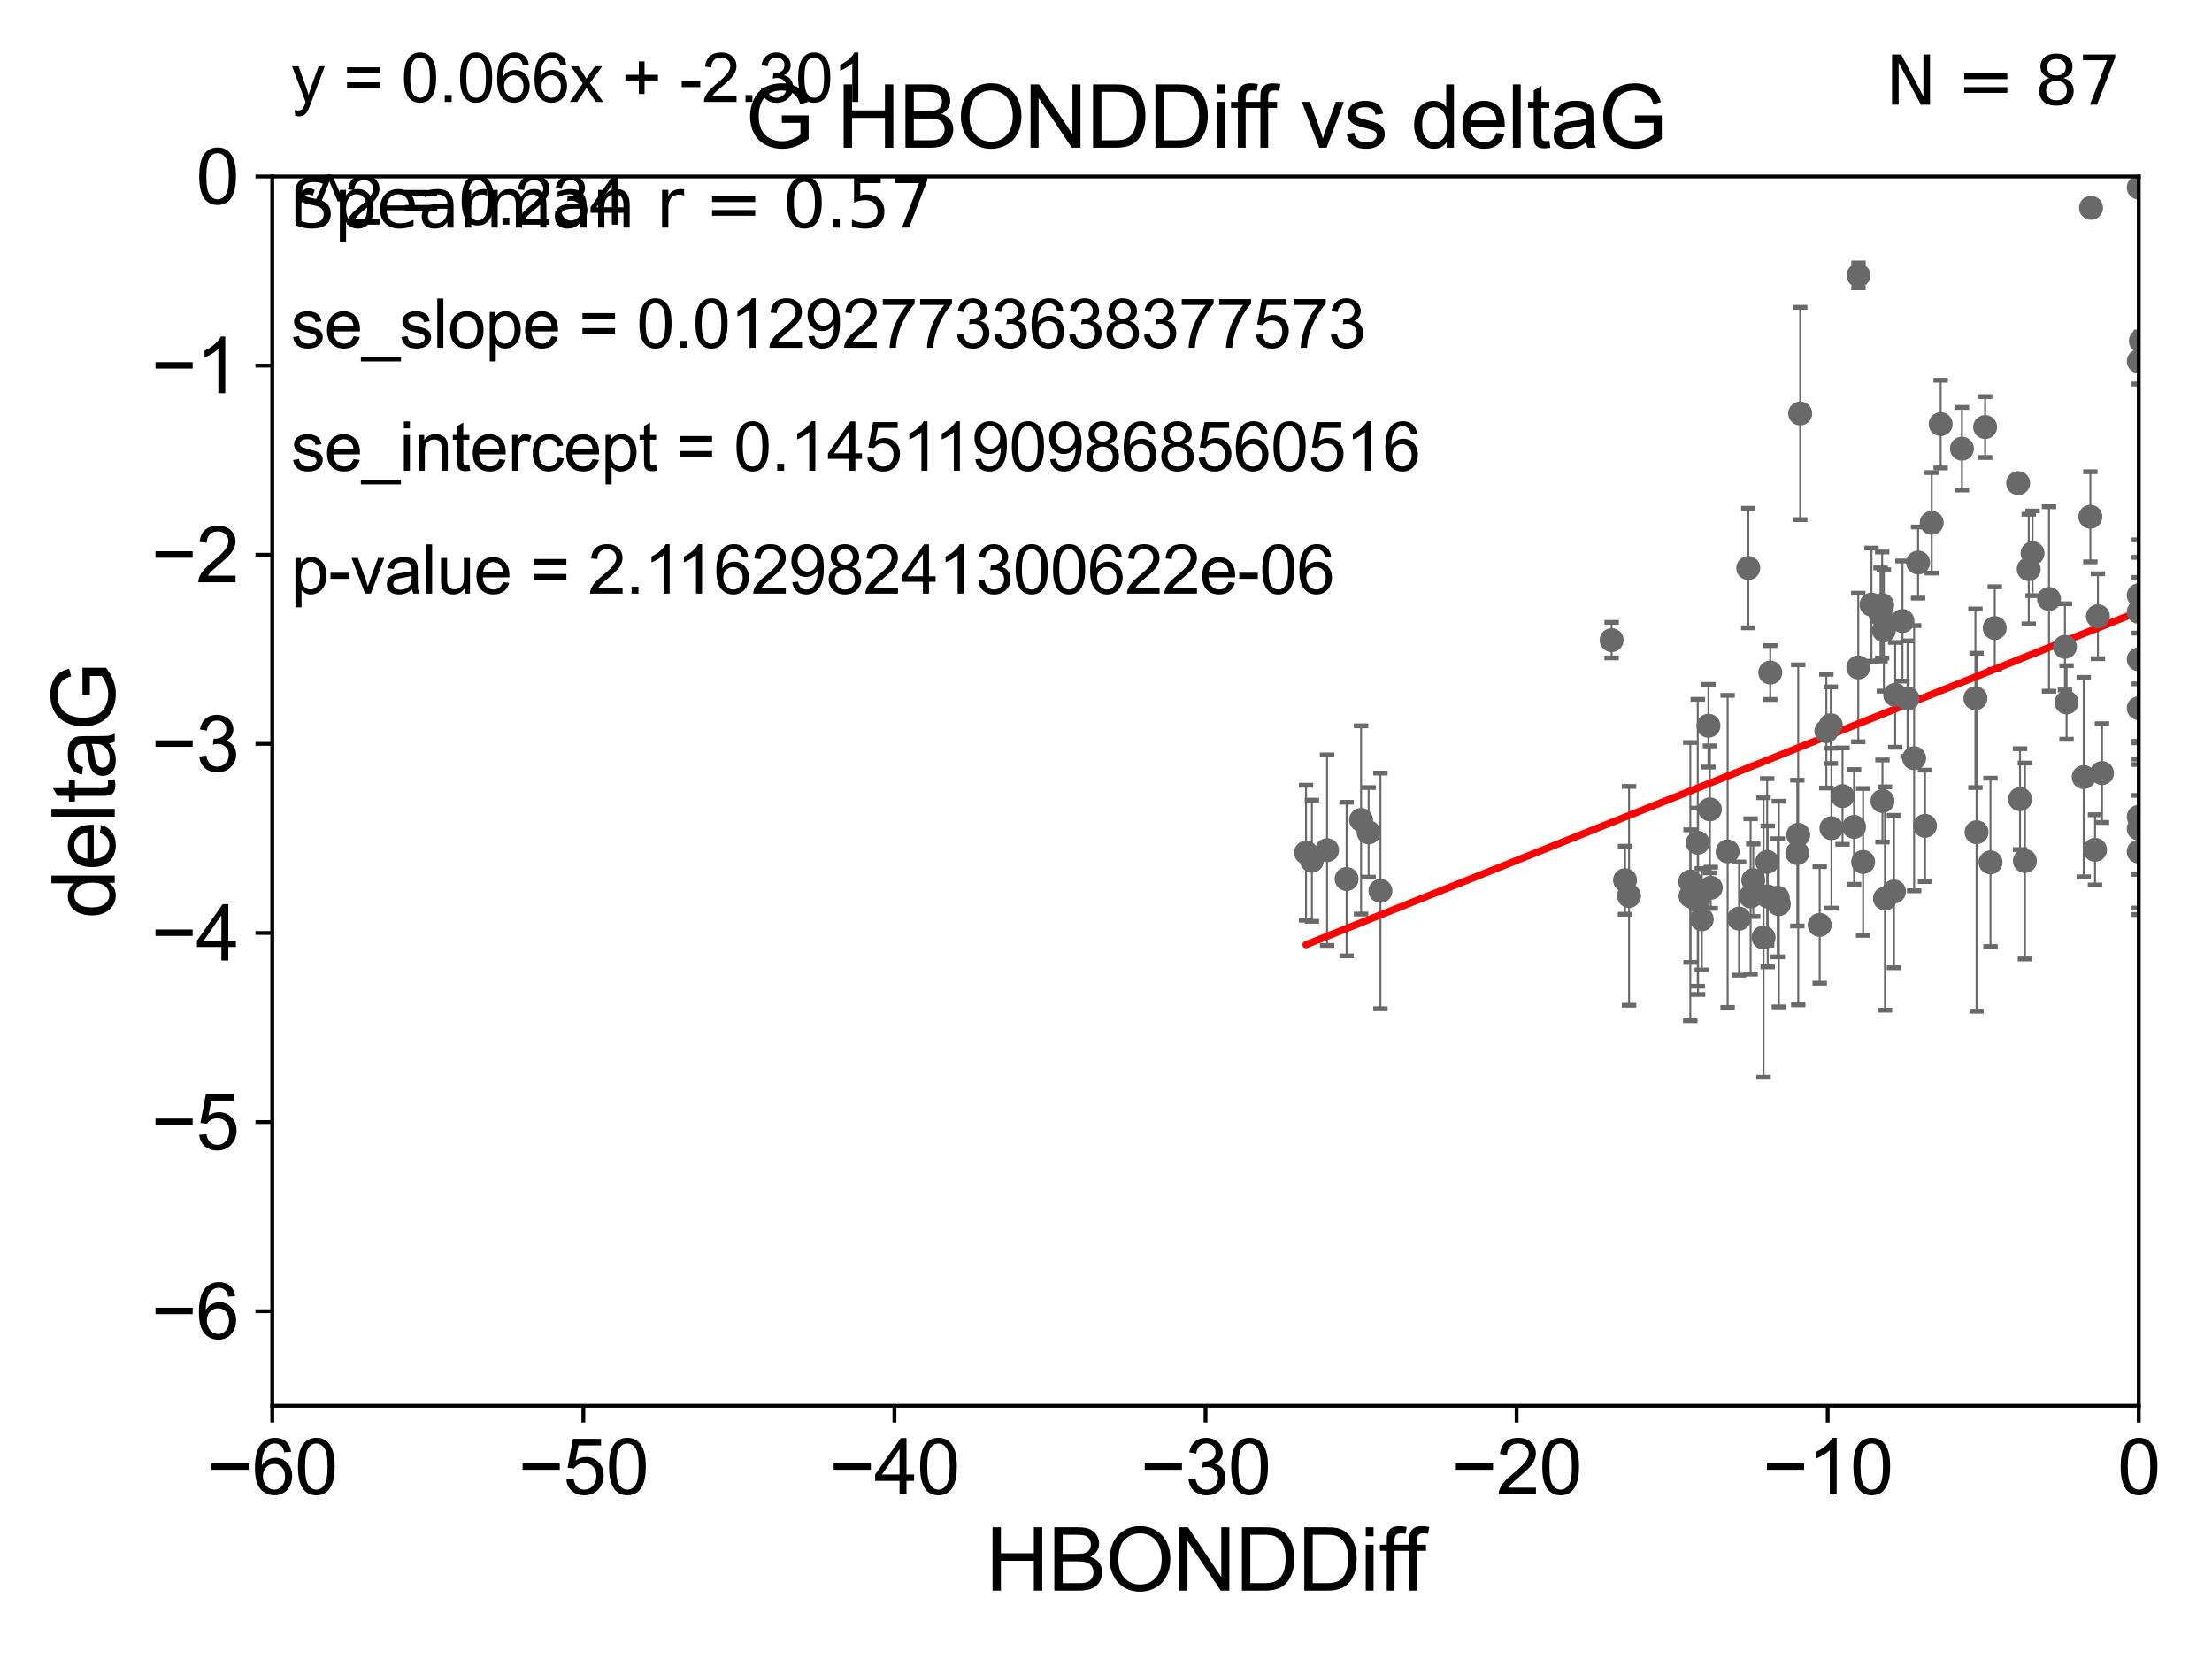 <?xml version="1.0" encoding="utf-8" standalone="no"?>
<!DOCTYPE svg PUBLIC "-//W3C//DTD SVG 1.1//EN"
  "http://www.w3.org/Graphics/SVG/1.1/DTD/svg11.dtd">
<svg xmlns:xlink="http://www.w3.org/1999/xlink" width="460.8pt" height="345.6pt" viewBox="0 0 460.8 345.6" xmlns="http://www.w3.org/2000/svg" version="1.1">
 <defs>
  <style type="text/css">*{stroke-linejoin: round; stroke-linecap: butt}</style>
 </defs>
 <g id="figure_1">
  <g id="patch_1">
   <path d="M 0 345.6 
L 460.8 345.6 
L 460.8 0 
L 0 0 
z
" style="fill: #ffffff"/>
  </g>
  <g id="axes_1">
   <g id="patch_2">
    <path d="M 56.72 292.84 
L 445.545 292.84 
L 445.545 36.775 
L 56.72 36.775 
z
" style="fill: #ffffff"/>
   </g>
   <g id="PathCollection_1">
    <defs>
     <path id="md96ea09758" d="M 0 1.118 
C 0.297 1.118 0.581 1 0.791 0.791 
C 1 0.581 1.118 0.297 1.118 0 
C 1.118 -0.297 1 -0.581 0.791 -0.791 
C 0.581 -1 0.297 -1.118 0 -1.118 
C -0.297 -1.118 -0.581 -1 -0.791 -0.791 
C -1 -0.581 -1.118 -0.297 -1.118 0 
C -1.118 0.297 -1 0.581 -0.791 0.791 
C -0.581 1 -0.297 1.118 0 1.118 
z
" style="stroke: #696969"/>
    </defs>
    <g clip-path="url(#p38e86ef178)">
     <use xlink:href="#md96ea09758" x="365.235" y="183.361" style="fill: #696969; stroke: #696969"/>
     <use xlink:href="#md96ea09758" x="339.361" y="186.627" style="fill: #696969; stroke: #696969"/>
     <use xlink:href="#md96ea09758" x="374.418" y="177.712" style="fill: #696969; stroke: #696969"/>
     <use xlink:href="#md96ea09758" x="353.74" y="187.766" style="fill: #696969; stroke: #696969"/>
     <use xlink:href="#md96ea09758" x="338.523" y="183.361" style="fill: #696969; stroke: #696969"/>
     <use xlink:href="#md96ea09758" x="273.294" y="179.304" style="fill: #696969; stroke: #696969"/>
     <use xlink:href="#md96ea09758" x="362.277" y="191.362" style="fill: #696969; stroke: #696969"/>
     <use xlink:href="#md96ea09758" x="352.167" y="186.675" style="fill: #696969; stroke: #696969"/>
     <use xlink:href="#md96ea09758" x="379.076" y="192.668" style="fill: #696969; stroke: #696969"/>
     <use xlink:href="#md96ea09758" x="283.538" y="170.809" style="fill: #696969; stroke: #696969"/>
     <use xlink:href="#md96ea09758" x="285.104" y="173.397" style="fill: #696969; stroke: #696969"/>
     <use xlink:href="#md96ea09758" x="353.671" y="175.566" style="fill: #696969; stroke: #696969"/>
     <use xlink:href="#md96ea09758" x="364.688" y="186.743" style="fill: #696969; stroke: #696969"/>
     <use xlink:href="#md96ea09758" x="280.519" y="183.121" style="fill: #696969; stroke: #696969"/>
     <use xlink:href="#md96ea09758" x="381.521" y="172.527" style="fill: #696969; stroke: #696969"/>
     <use xlink:href="#md96ea09758" x="368.244" y="186.741" style="fill: #696969; stroke: #696969"/>
     <use xlink:href="#md96ea09758" x="287.569" y="185.595" style="fill: #696969; stroke: #696969"/>
     <use xlink:href="#md96ea09758" x="368.131" y="179.547" style="fill: #696969; stroke: #696969"/>
     <use xlink:href="#md96ea09758" x="383.833" y="165.842" style="fill: #696969; stroke: #696969"/>
     <use xlink:href="#md96ea09758" x="352.114" y="183.656" style="fill: #696969; stroke: #696969"/>
     <use xlink:href="#md96ea09758" x="359.894" y="177.365" style="fill: #696969; stroke: #696969"/>
     <use xlink:href="#md96ea09758" x="367.381" y="195.295" style="fill: #696969; stroke: #696969"/>
     <use xlink:href="#md96ea09758" x="381.388" y="151.072" style="fill: #696969; stroke: #696969"/>
     <use xlink:href="#md96ea09758" x="370.337" y="187.024" style="fill: #696969; stroke: #696969"/>
     <use xlink:href="#md96ea09758" x="459.334" y="116.288" style="fill: #696969; stroke: #696969"/>
     <use xlink:href="#md96ea09758" x="375.018" y="86.133" style="fill: #696969; stroke: #696969"/>
     <use xlink:href="#md96ea09758" x="392.673" y="187.184" style="fill: #696969; stroke: #696969"/>
     <use xlink:href="#md96ea09758" x="426.847" y="124.776" style="fill: #696969; stroke: #696969"/>
     <use xlink:href="#md96ea09758" x="356.384" y="184.94" style="fill: #696969; stroke: #696969"/>
     <use xlink:href="#md96ea09758" x="388.123" y="179.561" style="fill: #696969; stroke: #696969"/>
     <use xlink:href="#md96ea09758" x="354.511" y="191.497" style="fill: #696969; stroke: #696969"/>
     <use xlink:href="#md96ea09758" x="422.622" y="118.544" style="fill: #696969; stroke: #696969"/>
     <use xlink:href="#md96ea09758" x="386.238" y="172.264" style="fill: #696969; stroke: #696969"/>
     <use xlink:href="#md96ea09758" x="380.462" y="152.317" style="fill: #696969; stroke: #696969"/>
     <use xlink:href="#md96ea09758" x="355.898" y="151.181" style="fill: #696969; stroke: #696969"/>
     <use xlink:href="#md96ea09758" x="387.155" y="57.363" style="fill: #696969; stroke: #696969"/>
     <use xlink:href="#md96ea09758" x="430.163" y="134.75" style="fill: #696969; stroke: #696969"/>
     <use xlink:href="#md96ea09758" x="370.567" y="188.337" style="fill: #696969; stroke: #696969"/>
     <use xlink:href="#md96ea09758" x="276.451" y="177.103" style="fill: #696969; stroke: #696969"/>
     <use xlink:href="#md96ea09758" x="356.2" y="168.607" style="fill: #696969; stroke: #696969"/>
     <use xlink:href="#md96ea09758" x="404.276" y="88.35" style="fill: #696969; stroke: #696969"/>
     <use xlink:href="#md96ea09758" x="436.436" y="177.035" style="fill: #696969; stroke: #696969"/>
     <use xlink:href="#md96ea09758" x="272.071" y="177.627" style="fill: #696969; stroke: #696969"/>
     <use xlink:href="#md96ea09758" x="445.545" y="177.423" style="fill: #696969; stroke: #696969"/>
     <use xlink:href="#md96ea09758" x="392.153" y="166.859" style="fill: #696969; stroke: #696969"/>
     <use xlink:href="#md96ea09758" x="415.542" y="130.831" style="fill: #696969; stroke: #696969"/>
     <use xlink:href="#md96ea09758" x="398.75" y="157.948" style="fill: #696969; stroke: #696969"/>
     <use xlink:href="#md96ea09758" x="445.545" y="39.074" style="fill: #696969; stroke: #696969"/>
     <use xlink:href="#md96ea09758" x="387.112" y="139.042" style="fill: #696969; stroke: #696969"/>
     <use xlink:href="#md96ea09758" x="423.42" y="115.259" style="fill: #696969; stroke: #696969"/>
     <use xlink:href="#md96ea09758" x="374.606" y="173.908" style="fill: #696969; stroke: #696969"/>
     <use xlink:href="#md96ea09758" x="396.319" y="129.363" style="fill: #696969; stroke: #696969"/>
     <use xlink:href="#md96ea09758" x="399.572" y="117.184" style="fill: #696969; stroke: #696969"/>
     <use xlink:href="#md96ea09758" x="397.375" y="145.529" style="fill: #696969; stroke: #696969"/>
     <use xlink:href="#md96ea09758" x="413.54" y="88.96" style="fill: #696969; stroke: #696969"/>
     <use xlink:href="#md96ea09758" x="391.743" y="127.998" style="fill: #696969; stroke: #696969"/>
     <use xlink:href="#md96ea09758" x="411.755" y="173.37" style="fill: #696969; stroke: #696969"/>
     <use xlink:href="#md96ea09758" x="368.779" y="140.106" style="fill: #696969; stroke: #696969"/>
     <use xlink:href="#md96ea09758" x="411.516" y="145.462" style="fill: #696969; stroke: #696969"/>
     <use xlink:href="#md96ea09758" x="408.709" y="93.472" style="fill: #696969; stroke: #696969"/>
     <use xlink:href="#md96ea09758" x="420.414" y="100.642" style="fill: #696969; stroke: #696969"/>
     <use xlink:href="#md96ea09758" x="445.545" y="147.535" style="fill: #696969; stroke: #696969"/>
     <use xlink:href="#md96ea09758" x="401.012" y="172.036" style="fill: #696969; stroke: #696969"/>
     <use xlink:href="#md96ea09758" x="434.077" y="161.883" style="fill: #696969; stroke: #696969"/>
     <use xlink:href="#md96ea09758" x="389.863" y="125.95" style="fill: #696969; stroke: #696969"/>
     <use xlink:href="#md96ea09758" x="437.884" y="161.044" style="fill: #696969; stroke: #696969"/>
     <use xlink:href="#md96ea09758" x="392.087" y="126.034" style="fill: #696969; stroke: #696969"/>
     <use xlink:href="#md96ea09758" x="421.828" y="179.365" style="fill: #696969; stroke: #696969"/>
     <use xlink:href="#md96ea09758" x="445.545" y="137.356" style="fill: #696969; stroke: #696969"/>
     <use xlink:href="#md96ea09758" x="435.46" y="107.649" style="fill: #696969; stroke: #696969"/>
     <use xlink:href="#md96ea09758" x="430.503" y="146.332" style="fill: #696969; stroke: #696969"/>
     <use xlink:href="#md96ea09758" x="402.407" y="108.91" style="fill: #696969; stroke: #696969"/>
     <use xlink:href="#md96ea09758" x="437.036" y="128.37" style="fill: #696969; stroke: #696969"/>
     <use xlink:href="#md96ea09758" x="394.803" y="144.75" style="fill: #696969; stroke: #696969"/>
     <use xlink:href="#md96ea09758" x="445.545" y="172.629" style="fill: #696969; stroke: #696969"/>
     <use xlink:href="#md96ea09758" x="394.549" y="185.726" style="fill: #696969; stroke: #696969"/>
     <use xlink:href="#md96ea09758" x="414.657" y="179.642" style="fill: #696969; stroke: #696969"/>
     <use xlink:href="#md96ea09758" x="445.545" y="127.457" style="fill: #696969; stroke: #696969"/>
     <use xlink:href="#md96ea09758" x="420.807" y="166.478" style="fill: #696969; stroke: #696969"/>
     <use xlink:href="#md96ea09758" x="445.545" y="123.993" style="fill: #696969; stroke: #696969"/>
     <use xlink:href="#md96ea09758" x="445.545" y="75.265" style="fill: #696969; stroke: #696969"/>
     <use xlink:href="#md96ea09758" x="435.604" y="43.3" style="fill: #696969; stroke: #696969"/>
     <use xlink:href="#md96ea09758" x="445.982" y="71.012" style="fill: #696969; stroke: #696969"/>
     <use xlink:href="#md96ea09758" x="392.445" y="131.327" style="fill: #696969; stroke: #696969"/>
     <use xlink:href="#md96ea09758" x="364.198" y="118.329" style="fill: #696969; stroke: #696969"/>
     <use xlink:href="#md96ea09758" x="335.73" y="133.35" style="fill: #696969; stroke: #696969"/>
     <use xlink:href="#md96ea09758" x="445.545" y="170.152" style="fill: #696969; stroke: #696969"/>
    </g>
   </g>
   <g id="matplotlib.axis_1">
    <g id="xtick_1">
     <g id="line2d_1">
      <defs>
       <path id="m0cbe44feb7" d="M 0 0 
L 0 3.5 
" style="stroke: #000000; stroke-width: 0.8"/>
      </defs>
      <g>
       <use xlink:href="#m0cbe44feb7" x="56.72" y="292.84" style="stroke: #000000; stroke-width: 0.8"/>
      </g>
     </g>
     <g id="text_1">
      <!-- −60 -->
      <g transform="translate(43.15 311.293)scale(0.16 -0.16)">
       <defs>
        <path id="ArialMT-2212" d="M 3381 1997 
L 356 1997 
L 356 2522 
L 3381 2522 
L 3381 1997 
z
" transform="scale(0.016)"/>
        <path id="ArialMT-36" d="M 3184 3459 
L 2625 3416 
Q 2550 3747 2413 3897 
Q 2184 4138 1850 4138 
Q 1581 4138 1378 3988 
Q 1113 3794 959 3422 
Q 806 3050 800 2363 
Q 1003 2672 1297 2822 
Q 1591 2972 1913 2972 
Q 2475 2972 2870 2558 
Q 3266 2144 3266 1488 
Q 3266 1056 3080 686 
Q 2894 316 2569 119 
Q 2244 -78 1831 -78 
Q 1128 -78 684 439 
Q 241 956 241 2144 
Q 241 3472 731 4075 
Q 1159 4600 1884 4600 
Q 2425 4600 2770 4297 
Q 3116 3994 3184 3459 
z
M 888 1484 
Q 888 1194 1011 928 
Q 1134 663 1356 523 
Q 1578 384 1822 384 
Q 2178 384 2434 671 
Q 2691 959 2691 1453 
Q 2691 1928 2437 2201 
Q 2184 2475 1800 2475 
Q 1419 2475 1153 2201 
Q 888 1928 888 1484 
z
" transform="scale(0.016)"/>
        <path id="ArialMT-30" d="M 266 2259 
Q 266 3072 433 3567 
Q 600 4063 929 4331 
Q 1259 4600 1759 4600 
Q 2128 4600 2406 4451 
Q 2684 4303 2865 4023 
Q 3047 3744 3150 3342 
Q 3253 2941 3253 2259 
Q 3253 1453 3087 958 
Q 2922 463 2592 192 
Q 2263 -78 1759 -78 
Q 1097 -78 719 397 
Q 266 969 266 2259 
z
M 844 2259 
Q 844 1131 1108 757 
Q 1372 384 1759 384 
Q 2147 384 2411 759 
Q 2675 1134 2675 2259 
Q 2675 3391 2411 3762 
Q 2147 4134 1753 4134 
Q 1366 4134 1134 3806 
Q 844 3388 844 2259 
z
" transform="scale(0.016)"/>
       </defs>
       <use xlink:href="#ArialMT-2212"/>
       <use xlink:href="#ArialMT-36" x="58.398"/>
       <use xlink:href="#ArialMT-30" x="114.014"/>
      </g>
     </g>
    </g>
    <g id="xtick_2">
     <g id="line2d_2">
      <g>
       <use xlink:href="#m0cbe44feb7" x="121.524" y="292.84" style="stroke: #000000; stroke-width: 0.8"/>
      </g>
     </g>
     <g id="text_2">
      <!-- −50 -->
      <g transform="translate(107.954 311.293)scale(0.16 -0.16)">
       <defs>
        <path id="ArialMT-35" d="M 266 1200 
L 856 1250 
Q 922 819 1161 601 
Q 1400 384 1738 384 
Q 2144 384 2425 690 
Q 2706 997 2706 1503 
Q 2706 1984 2436 2262 
Q 2166 2541 1728 2541 
Q 1456 2541 1237 2417 
Q 1019 2294 894 2097 
L 366 2166 
L 809 4519 
L 3088 4519 
L 3088 3981 
L 1259 3981 
L 1013 2750 
Q 1425 3038 1878 3038 
Q 2478 3038 2890 2622 
Q 3303 2206 3303 1553 
Q 3303 931 2941 478 
Q 2500 -78 1738 -78 
Q 1113 -78 717 272 
Q 322 622 266 1200 
z
" transform="scale(0.016)"/>
       </defs>
       <use xlink:href="#ArialMT-2212"/>
       <use xlink:href="#ArialMT-35" x="58.398"/>
       <use xlink:href="#ArialMT-30" x="114.014"/>
      </g>
     </g>
    </g>
    <g id="xtick_3">
     <g id="line2d_3">
      <g>
       <use xlink:href="#m0cbe44feb7" x="186.328" y="292.84" style="stroke: #000000; stroke-width: 0.8"/>
      </g>
     </g>
     <g id="text_3">
      <!-- −40 -->
      <g transform="translate(172.758 311.293)scale(0.16 -0.16)">
       <defs>
        <path id="ArialMT-34" d="M 2069 0 
L 2069 1097 
L 81 1097 
L 81 1613 
L 2172 4581 
L 2631 4581 
L 2631 1613 
L 3250 1613 
L 3250 1097 
L 2631 1097 
L 2631 0 
L 2069 0 
z
M 2069 1613 
L 2069 3678 
L 634 1613 
L 2069 1613 
z
" transform="scale(0.016)"/>
       </defs>
       <use xlink:href="#ArialMT-2212"/>
       <use xlink:href="#ArialMT-34" x="58.398"/>
       <use xlink:href="#ArialMT-30" x="114.014"/>
      </g>
     </g>
    </g>
    <g id="xtick_4">
     <g id="line2d_4">
      <g>
       <use xlink:href="#m0cbe44feb7" x="251.132" y="292.84" style="stroke: #000000; stroke-width: 0.8"/>
      </g>
     </g>
     <g id="text_4">
      <!-- −30 -->
      <g transform="translate(237.562 311.293)scale(0.16 -0.16)">
       <defs>
        <path id="ArialMT-33" d="M 269 1209 
L 831 1284 
Q 928 806 1161 595 
Q 1394 384 1728 384 
Q 2125 384 2398 659 
Q 2672 934 2672 1341 
Q 2672 1728 2419 1979 
Q 2166 2231 1775 2231 
Q 1616 2231 1378 2169 
L 1441 2663 
Q 1497 2656 1531 2656 
Q 1891 2656 2178 2843 
Q 2466 3031 2466 3422 
Q 2466 3731 2256 3934 
Q 2047 4138 1716 4138 
Q 1388 4138 1169 3931 
Q 950 3725 888 3313 
L 325 3413 
Q 428 3978 793 4289 
Q 1159 4600 1703 4600 
Q 2078 4600 2393 4439 
Q 2709 4278 2876 4000 
Q 3044 3722 3044 3409 
Q 3044 3113 2884 2869 
Q 2725 2625 2413 2481 
Q 2819 2388 3044 2092 
Q 3269 1797 3269 1353 
Q 3269 753 2831 336 
Q 2394 -81 1725 -81 
Q 1122 -81 723 278 
Q 325 638 269 1209 
z
" transform="scale(0.016)"/>
       </defs>
       <use xlink:href="#ArialMT-2212"/>
       <use xlink:href="#ArialMT-33" x="58.398"/>
       <use xlink:href="#ArialMT-30" x="114.014"/>
      </g>
     </g>
    </g>
    <g id="xtick_5">
     <g id="line2d_5">
      <g>
       <use xlink:href="#m0cbe44feb7" x="315.937" y="292.84" style="stroke: #000000; stroke-width: 0.8"/>
      </g>
     </g>
     <g id="text_5">
      <!-- −20 -->
      <g transform="translate(302.367 311.293)scale(0.16 -0.16)">
       <defs>
        <path id="ArialMT-32" d="M 3222 541 
L 3222 0 
L 194 0 
Q 188 203 259 391 
Q 375 700 629 1000 
Q 884 1300 1366 1694 
Q 2113 2306 2375 2664 
Q 2638 3022 2638 3341 
Q 2638 3675 2398 3904 
Q 2159 4134 1775 4134 
Q 1369 4134 1125 3890 
Q 881 3647 878 3216 
L 300 3275 
Q 359 3922 746 4261 
Q 1134 4600 1788 4600 
Q 2447 4600 2831 4234 
Q 3216 3869 3216 3328 
Q 3216 3053 3103 2787 
Q 2991 2522 2730 2228 
Q 2469 1934 1863 1422 
Q 1356 997 1212 845 
Q 1069 694 975 541 
L 3222 541 
z
" transform="scale(0.016)"/>
       </defs>
       <use xlink:href="#ArialMT-2212"/>
       <use xlink:href="#ArialMT-32" x="58.398"/>
       <use xlink:href="#ArialMT-30" x="114.014"/>
      </g>
     </g>
    </g>
    <g id="xtick_6">
     <g id="line2d_6">
      <g>
       <use xlink:href="#m0cbe44feb7" x="380.741" y="292.84" style="stroke: #000000; stroke-width: 0.8"/>
      </g>
     </g>
     <g id="text_6">
      <!-- −10 -->
      <g transform="translate(367.171 311.293)scale(0.16 -0.16)">
       <defs>
        <path id="ArialMT-31" d="M 2384 0 
L 1822 0 
L 1822 3584 
Q 1619 3391 1289 3197 
Q 959 3003 697 2906 
L 697 3450 
Q 1169 3672 1522 3987 
Q 1875 4303 2022 4600 
L 2384 4600 
L 2384 0 
z
" transform="scale(0.016)"/>
       </defs>
       <use xlink:href="#ArialMT-2212"/>
       <use xlink:href="#ArialMT-31" x="58.398"/>
       <use xlink:href="#ArialMT-30" x="114.014"/>
      </g>
     </g>
    </g>
    <g id="xtick_7">
     <g id="line2d_7">
      <g>
       <use xlink:href="#m0cbe44feb7" x="445.545" y="292.84" style="stroke: #000000; stroke-width: 0.8"/>
      </g>
     </g>
     <g id="text_7">
      <!-- 0 -->
      <g transform="translate(441.096 311.293)scale(0.16 -0.16)">
       <use xlink:href="#ArialMT-30"/>
      </g>
     </g>
    </g>
    <g id="text_8">
     <!-- HBONDDiff -->
     <g transform="translate(205.287 331.357)scale(0.18 -0.18)">
      <defs>
       <path id="ArialMT-48" d="M 513 0 
L 513 4581 
L 1119 4581 
L 1119 2700 
L 3500 2700 
L 3500 4581 
L 4106 4581 
L 4106 0 
L 3500 0 
L 3500 2159 
L 1119 2159 
L 1119 0 
L 513 0 
z
" transform="scale(0.016)"/>
       <path id="ArialMT-42" d="M 469 0 
L 469 4581 
L 2188 4581 
Q 2713 4581 3030 4442 
Q 3347 4303 3526 4014 
Q 3706 3725 3706 3409 
Q 3706 3116 3547 2856 
Q 3388 2597 3066 2438 
Q 3481 2316 3704 2022 
Q 3928 1728 3928 1328 
Q 3928 1006 3792 729 
Q 3656 453 3456 303 
Q 3256 153 2954 76 
Q 2653 0 2216 0 
L 469 0 
z
M 1075 2656 
L 2066 2656 
Q 2469 2656 2644 2709 
Q 2875 2778 2992 2937 
Q 3109 3097 3109 3338 
Q 3109 3566 3000 3739 
Q 2891 3913 2687 3977 
Q 2484 4041 1991 4041 
L 1075 4041 
L 1075 2656 
z
M 1075 541 
L 2216 541 
Q 2509 541 2628 563 
Q 2838 600 2978 687 
Q 3119 775 3209 942 
Q 3300 1109 3300 1328 
Q 3300 1584 3169 1773 
Q 3038 1963 2805 2039 
Q 2572 2116 2134 2116 
L 1075 2116 
L 1075 541 
z
" transform="scale(0.016)"/>
       <path id="ArialMT-4f" d="M 309 2231 
Q 309 3372 921 4017 
Q 1534 4663 2503 4663 
Q 3138 4663 3647 4359 
Q 4156 4056 4423 3514 
Q 4691 2972 4691 2284 
Q 4691 1588 4409 1038 
Q 4128 488 3612 205 
Q 3097 -78 2500 -78 
Q 1853 -78 1343 234 
Q 834 547 571 1087 
Q 309 1628 309 2231 
z
M 934 2222 
Q 934 1394 1379 917 
Q 1825 441 2497 441 
Q 3181 441 3623 922 
Q 4066 1403 4066 2288 
Q 4066 2847 3877 3264 
Q 3688 3681 3323 3911 
Q 2959 4141 2506 4141 
Q 1863 4141 1398 3698 
Q 934 3256 934 2222 
z
" transform="scale(0.016)"/>
       <path id="ArialMT-4e" d="M 488 0 
L 488 4581 
L 1109 4581 
L 3516 984 
L 3516 4581 
L 4097 4581 
L 4097 0 
L 3475 0 
L 1069 3600 
L 1069 0 
L 488 0 
z
" transform="scale(0.016)"/>
       <path id="ArialMT-44" d="M 494 0 
L 494 4581 
L 2072 4581 
Q 2606 4581 2888 4516 
Q 3281 4425 3559 4188 
Q 3922 3881 4101 3404 
Q 4281 2928 4281 2316 
Q 4281 1794 4159 1391 
Q 4038 988 3847 723 
Q 3656 459 3429 307 
Q 3203 156 2883 78 
Q 2563 0 2147 0 
L 494 0 
z
M 1100 541 
L 2078 541 
Q 2531 541 2789 625 
Q 3047 709 3200 863 
Q 3416 1078 3536 1442 
Q 3656 1806 3656 2325 
Q 3656 3044 3420 3430 
Q 3184 3816 2847 3947 
Q 2603 4041 2063 4041 
L 1100 4041 
L 1100 541 
z
" transform="scale(0.016)"/>
       <path id="ArialMT-69" d="M 425 3934 
L 425 4581 
L 988 4581 
L 988 3934 
L 425 3934 
z
M 425 0 
L 425 3319 
L 988 3319 
L 988 0 
L 425 0 
z
" transform="scale(0.016)"/>
       <path id="ArialMT-66" d="M 556 0 
L 556 2881 
L 59 2881 
L 59 3319 
L 556 3319 
L 556 3672 
Q 556 4006 616 4169 
Q 697 4388 901 4523 
Q 1106 4659 1475 4659 
Q 1713 4659 2000 4603 
L 1916 4113 
Q 1741 4144 1584 4144 
Q 1328 4144 1222 4034 
Q 1116 3925 1116 3625 
L 1116 3319 
L 1763 3319 
L 1763 2881 
L 1116 2881 
L 1116 0 
L 556 0 
z
" transform="scale(0.016)"/>
      </defs>
      <use xlink:href="#ArialMT-48"/>
      <use xlink:href="#ArialMT-42" x="72.217"/>
      <use xlink:href="#ArialMT-4f" x="138.916"/>
      <use xlink:href="#ArialMT-4e" x="216.699"/>
      <use xlink:href="#ArialMT-44" x="288.916"/>
      <use xlink:href="#ArialMT-44" x="361.133"/>
      <use xlink:href="#ArialMT-69" x="433.35"/>
      <use xlink:href="#ArialMT-66" x="455.566"/>
      <use xlink:href="#ArialMT-66" x="481.6"/>
     </g>
    </g>
   </g>
   <g id="matplotlib.axis_2">
    <g id="ytick_1">
     <g id="line2d_8">
      <defs>
       <path id="mc0e4c7651b" d="M 0 0 
L -3.5 0 
" style="stroke: #000000; stroke-width: 0.8"/>
      </defs>
      <g>
       <use xlink:href="#mc0e4c7651b" x="56.72" y="273.143" style="stroke: #000000; stroke-width: 0.8"/>
      </g>
     </g>
     <g id="text_9">
      <!-- −6 -->
      <g transform="translate(31.477 278.869)scale(0.16 -0.16)">
       <use xlink:href="#ArialMT-2212"/>
       <use xlink:href="#ArialMT-36" x="58.398"/>
      </g>
     </g>
    </g>
    <g id="ytick_2">
     <g id="line2d_9">
      <g>
       <use xlink:href="#mc0e4c7651b" x="56.72" y="233.748" style="stroke: #000000; stroke-width: 0.8"/>
      </g>
     </g>
     <g id="text_10">
      <!-- −5 -->
      <g transform="translate(31.477 239.474)scale(0.16 -0.16)">
       <use xlink:href="#ArialMT-2212"/>
       <use xlink:href="#ArialMT-35" x="58.398"/>
      </g>
     </g>
    </g>
    <g id="ytick_3">
     <g id="line2d_10">
      <g>
       <use xlink:href="#mc0e4c7651b" x="56.72" y="194.353" style="stroke: #000000; stroke-width: 0.8"/>
      </g>
     </g>
     <g id="text_11">
      <!-- −4 -->
      <g transform="translate(31.477 200.08)scale(0.16 -0.16)">
       <use xlink:href="#ArialMT-2212"/>
       <use xlink:href="#ArialMT-34" x="58.398"/>
      </g>
     </g>
    </g>
    <g id="ytick_4">
     <g id="line2d_11">
      <g>
       <use xlink:href="#mc0e4c7651b" x="56.72" y="154.959" style="stroke: #000000; stroke-width: 0.8"/>
      </g>
     </g>
     <g id="text_12">
      <!-- −3 -->
      <g transform="translate(31.477 160.685)scale(0.16 -0.16)">
       <use xlink:href="#ArialMT-2212"/>
       <use xlink:href="#ArialMT-33" x="58.398"/>
      </g>
     </g>
    </g>
    <g id="ytick_5">
     <g id="line2d_12">
      <g>
       <use xlink:href="#mc0e4c7651b" x="56.72" y="115.564" style="stroke: #000000; stroke-width: 0.8"/>
      </g>
     </g>
     <g id="text_13">
      <!-- −2 -->
      <g transform="translate(31.477 121.29)scale(0.16 -0.16)">
       <use xlink:href="#ArialMT-2212"/>
       <use xlink:href="#ArialMT-32" x="58.398"/>
      </g>
     </g>
    </g>
    <g id="ytick_6">
     <g id="line2d_13">
      <g>
       <use xlink:href="#mc0e4c7651b" x="56.72" y="76.17" style="stroke: #000000; stroke-width: 0.8"/>
      </g>
     </g>
     <g id="text_14">
      <!-- −1 -->
      <g transform="translate(31.477 81.896)scale(0.16 -0.16)">
       <use xlink:href="#ArialMT-2212"/>
       <use xlink:href="#ArialMT-31" x="58.398"/>
      </g>
     </g>
    </g>
    <g id="ytick_7">
     <g id="line2d_14">
      <g>
       <use xlink:href="#mc0e4c7651b" x="56.72" y="36.775" style="stroke: #000000; stroke-width: 0.8"/>
      </g>
     </g>
     <g id="text_15">
      <!-- 0 -->
      <g transform="translate(40.822 42.501)scale(0.16 -0.16)">
       <use xlink:href="#ArialMT-30"/>
      </g>
     </g>
    </g>
    <g id="text_16">
     <!-- deltaG -->
     <g transform="translate(23.9 191.322)rotate(-90)scale(0.18 -0.18)">
      <defs>
       <path id="ArialMT-64" d="M 2575 0 
L 2575 419 
Q 2259 -75 1647 -75 
Q 1250 -75 917 144 
Q 584 363 401 755 
Q 219 1147 219 1656 
Q 219 2153 384 2558 
Q 550 2963 881 3178 
Q 1213 3394 1622 3394 
Q 1922 3394 2156 3267 
Q 2391 3141 2538 2938 
L 2538 4581 
L 3097 4581 
L 3097 0 
L 2575 0 
z
M 797 1656 
Q 797 1019 1065 703 
Q 1334 388 1700 388 
Q 2069 388 2326 689 
Q 2584 991 2584 1609 
Q 2584 2291 2321 2609 
Q 2059 2928 1675 2928 
Q 1300 2928 1048 2622 
Q 797 2316 797 1656 
z
" transform="scale(0.016)"/>
       <path id="ArialMT-65" d="M 2694 1069 
L 3275 997 
Q 3138 488 2766 206 
Q 2394 -75 1816 -75 
Q 1088 -75 661 373 
Q 234 822 234 1631 
Q 234 2469 665 2931 
Q 1097 3394 1784 3394 
Q 2450 3394 2872 2941 
Q 3294 2488 3294 1666 
Q 3294 1616 3291 1516 
L 816 1516 
Q 847 969 1125 678 
Q 1403 388 1819 388 
Q 2128 388 2347 550 
Q 2566 713 2694 1069 
z
M 847 1978 
L 2700 1978 
Q 2663 2397 2488 2606 
Q 2219 2931 1791 2931 
Q 1403 2931 1139 2672 
Q 875 2413 847 1978 
z
" transform="scale(0.016)"/>
       <path id="ArialMT-6c" d="M 409 0 
L 409 4581 
L 972 4581 
L 972 0 
L 409 0 
z
" transform="scale(0.016)"/>
       <path id="ArialMT-74" d="M 1650 503 
L 1731 6 
Q 1494 -44 1306 -44 
Q 1000 -44 831 53 
Q 663 150 594 308 
Q 525 466 525 972 
L 525 2881 
L 113 2881 
L 113 3319 
L 525 3319 
L 525 4141 
L 1084 4478 
L 1084 3319 
L 1650 3319 
L 1650 2881 
L 1084 2881 
L 1084 941 
Q 1084 700 1114 631 
Q 1144 563 1211 522 
Q 1278 481 1403 481 
Q 1497 481 1650 503 
z
" transform="scale(0.016)"/>
       <path id="ArialMT-61" d="M 2588 409 
Q 2275 144 1986 34 
Q 1697 -75 1366 -75 
Q 819 -75 525 192 
Q 231 459 231 875 
Q 231 1119 342 1320 
Q 453 1522 633 1644 
Q 813 1766 1038 1828 
Q 1203 1872 1538 1913 
Q 2219 1994 2541 2106 
Q 2544 2222 2544 2253 
Q 2544 2597 2384 2738 
Q 2169 2928 1744 2928 
Q 1347 2928 1158 2789 
Q 969 2650 878 2297 
L 328 2372 
Q 403 2725 575 2942 
Q 747 3159 1072 3276 
Q 1397 3394 1825 3394 
Q 2250 3394 2515 3294 
Q 2781 3194 2906 3042 
Q 3031 2891 3081 2659 
Q 3109 2516 3109 2141 
L 3109 1391 
Q 3109 606 3145 398 
Q 3181 191 3288 0 
L 2700 0 
Q 2613 175 2588 409 
z
M 2541 1666 
Q 2234 1541 1622 1453 
Q 1275 1403 1131 1340 
Q 988 1278 909 1158 
Q 831 1038 831 891 
Q 831 666 1001 516 
Q 1172 366 1500 366 
Q 1825 366 2078 508 
Q 2331 650 2450 897 
Q 2541 1088 2541 1459 
L 2541 1666 
z
" transform="scale(0.016)"/>
       <path id="ArialMT-47" d="M 2638 1797 
L 2638 2334 
L 4578 2338 
L 4578 638 
Q 4131 281 3656 101 
Q 3181 -78 2681 -78 
Q 2006 -78 1454 211 
Q 903 500 622 1047 
Q 341 1594 341 2269 
Q 341 2938 620 3517 
Q 900 4097 1425 4378 
Q 1950 4659 2634 4659 
Q 3131 4659 3532 4498 
Q 3934 4338 4162 4050 
Q 4391 3763 4509 3300 
L 3963 3150 
Q 3859 3500 3706 3700 
Q 3553 3900 3268 4020 
Q 2984 4141 2638 4141 
Q 2222 4141 1919 4014 
Q 1616 3888 1430 3681 
Q 1244 3475 1141 3228 
Q 966 2803 966 2306 
Q 966 1694 1177 1281 
Q 1388 869 1791 669 
Q 2194 469 2647 469 
Q 3041 469 3416 620 
Q 3791 772 3984 944 
L 3984 1797 
L 2638 1797 
z
" transform="scale(0.016)"/>
      </defs>
      <use xlink:href="#ArialMT-64"/>
      <use xlink:href="#ArialMT-65" x="55.615"/>
      <use xlink:href="#ArialMT-6c" x="111.23"/>
      <use xlink:href="#ArialMT-74" x="133.447"/>
      <use xlink:href="#ArialMT-61" x="161.23"/>
      <use xlink:href="#ArialMT-47" x="216.846"/>
     </g>
    </g>
   </g>
   <g id="LineCollection_1">
    <path d="M 365.235 190.918 
L 365.235 175.804 
" clip-path="url(#p38e86ef178)" style="fill: none; stroke: #696969; stroke-width: 0.4"/>
    <path d="M 339.361 209.422 
L 339.361 163.832 
" clip-path="url(#p38e86ef178)" style="fill: none; stroke: #696969; stroke-width: 0.4"/>
    <path d="M 374.418 192.894 
L 374.418 162.53 
" clip-path="url(#p38e86ef178)" style="fill: none; stroke: #696969; stroke-width: 0.4"/>
    <path d="M 353.74 207.177 
L 353.74 168.355 
" clip-path="url(#p38e86ef178)" style="fill: none; stroke: #696969; stroke-width: 0.4"/>
    <path d="M 338.523 190.447 
L 338.523 176.274 
" clip-path="url(#p38e86ef178)" style="fill: none; stroke: #696969; stroke-width: 0.4"/>
    <path d="M 273.294 191.921 
L 273.294 166.688 
" clip-path="url(#p38e86ef178)" style="fill: none; stroke: #696969; stroke-width: 0.4"/>
    <path d="M 362.277 203.155 
L 362.277 179.569 
" clip-path="url(#p38e86ef178)" style="fill: none; stroke: #696969; stroke-width: 0.4"/>
    <path d="M 352.167 200.482 
L 352.167 172.868 
" clip-path="url(#p38e86ef178)" style="fill: none; stroke: #696969; stroke-width: 0.4"/>
    <path d="M 379.076 204.811 
L 379.076 180.525 
" clip-path="url(#p38e86ef178)" style="fill: none; stroke: #696969; stroke-width: 0.4"/>
    <path d="M 283.538 190.416 
L 283.538 151.203 
" clip-path="url(#p38e86ef178)" style="fill: none; stroke: #696969; stroke-width: 0.4"/>
    <path d="M 285.104 182.729 
L 285.104 164.065 
" clip-path="url(#p38e86ef178)" style="fill: none; stroke: #696969; stroke-width: 0.4"/>
    <path d="M 353.671 205.447 
L 353.671 145.685 
" clip-path="url(#p38e86ef178)" style="fill: none; stroke: #696969; stroke-width: 0.4"/>
    <path d="M 364.688 202.923 
L 364.688 170.563 
" clip-path="url(#p38e86ef178)" style="fill: none; stroke: #696969; stroke-width: 0.4"/>
    <path d="M 280.519 199.12 
L 280.519 167.123 
" clip-path="url(#p38e86ef178)" style="fill: none; stroke: #696969; stroke-width: 0.4"/>
    <path d="M 381.521 189.186 
L 381.521 155.867 
" clip-path="url(#p38e86ef178)" style="fill: none; stroke: #696969; stroke-width: 0.4"/>
    <path d="M 368.244 201.422 
L 368.244 172.061 
" clip-path="url(#p38e86ef178)" style="fill: none; stroke: #696969; stroke-width: 0.4"/>
    <path d="M 287.569 210.144 
L 287.569 161.047 
" clip-path="url(#p38e86ef178)" style="fill: none; stroke: #696969; stroke-width: 0.4"/>
    <path d="M 368.131 196.891 
L 368.131 162.203 
" clip-path="url(#p38e86ef178)" style="fill: none; stroke: #696969; stroke-width: 0.4"/>
    <path d="M 383.833 175.881 
L 383.833 155.804 
" clip-path="url(#p38e86ef178)" style="fill: none; stroke: #696969; stroke-width: 0.4"/>
    <path d="M 352.114 212.633 
L 352.114 154.679 
" clip-path="url(#p38e86ef178)" style="fill: none; stroke: #696969; stroke-width: 0.4"/>
    <path d="M 359.894 209.872 
L 359.894 144.859 
" clip-path="url(#p38e86ef178)" style="fill: none; stroke: #696969; stroke-width: 0.4"/>
    <path d="M 367.381 224.411 
L 367.381 166.18 
" clip-path="url(#p38e86ef178)" style="fill: none; stroke: #696969; stroke-width: 0.4"/>
    <path d="M 381.388 159.052 
L 381.388 143.092 
" clip-path="url(#p38e86ef178)" style="fill: none; stroke: #696969; stroke-width: 0.4"/>
    <path d="M 370.337 199.324 
L 370.337 174.725 
" clip-path="url(#p38e86ef178)" style="fill: none; stroke: #696969; stroke-width: 0.4"/>
    <path d="M 459.334 121.701 
L 459.334 110.875 
" clip-path="url(#p38e86ef178)" style="fill: none; stroke: #696969; stroke-width: 0.4"/>
    <path d="M 375.018 108.244 
L 375.018 64.022 
" clip-path="url(#p38e86ef178)" style="fill: none; stroke: #696969; stroke-width: 0.4"/>
    <path d="M 392.673 210.444 
L 392.673 163.924 
" clip-path="url(#p38e86ef178)" style="fill: none; stroke: #696969; stroke-width: 0.4"/>
    <path d="M 426.847 143.992 
L 426.847 105.56 
" clip-path="url(#p38e86ef178)" style="fill: none; stroke: #696969; stroke-width: 0.4"/>
    <path d="M 356.384 189.225 
L 356.384 180.655 
" clip-path="url(#p38e86ef178)" style="fill: none; stroke: #696969; stroke-width: 0.4"/>
    <path d="M 388.123 194.86 
L 388.123 164.263 
" clip-path="url(#p38e86ef178)" style="fill: none; stroke: #696969; stroke-width: 0.4"/>
    <path d="M 354.511 202.055 
L 354.511 180.939 
" clip-path="url(#p38e86ef178)" style="fill: none; stroke: #696969; stroke-width: 0.4"/>
    <path d="M 422.622 129.964 
L 422.622 107.124 
" clip-path="url(#p38e86ef178)" style="fill: none; stroke: #696969; stroke-width: 0.4"/>
    <path d="M 386.238 184.214 
L 386.238 160.315 
" clip-path="url(#p38e86ef178)" style="fill: none; stroke: #696969; stroke-width: 0.4"/>
    <path d="M 380.462 164.165 
L 380.462 140.47 
" clip-path="url(#p38e86ef178)" style="fill: none; stroke: #696969; stroke-width: 0.4"/>
    <path d="M 355.898 159.797 
L 355.898 142.564 
" clip-path="url(#p38e86ef178)" style="fill: none; stroke: #696969; stroke-width: 0.4"/>
    <path d="M 387.155 59.954 
L 387.155 54.772 
" clip-path="url(#p38e86ef178)" style="fill: none; stroke: #696969; stroke-width: 0.4"/>
    <path d="M 430.163 143.736 
L 430.163 125.764 
" clip-path="url(#p38e86ef178)" style="fill: none; stroke: #696969; stroke-width: 0.4"/>
    <path d="M 370.567 209.758 
L 370.567 166.916 
" clip-path="url(#p38e86ef178)" style="fill: none; stroke: #696969; stroke-width: 0.4"/>
    <path d="M 276.451 196.949 
L 276.451 157.257 
" clip-path="url(#p38e86ef178)" style="fill: none; stroke: #696969; stroke-width: 0.4"/>
    <path d="M 356.2 181.833 
L 356.2 155.381 
" clip-path="url(#p38e86ef178)" style="fill: none; stroke: #696969; stroke-width: 0.4"/>
    <path d="M 404.276 97.477 
L 404.276 79.222 
" clip-path="url(#p38e86ef178)" style="fill: none; stroke: #696969; stroke-width: 0.4"/>
    <path d="M 436.436 184.347 
L 436.436 169.723 
" clip-path="url(#p38e86ef178)" style="fill: none; stroke: #696969; stroke-width: 0.4"/>
    <path d="M 272.071 191.679 
L 272.071 163.576 
" clip-path="url(#p38e86ef178)" style="fill: none; stroke: #696969; stroke-width: 0.4"/>
    <path d="M 445.545 189.152 
L 445.545 165.694 
" clip-path="url(#p38e86ef178)" style="fill: none; stroke: #696969; stroke-width: 0.4"/>
    <path d="M 392.153 175.403 
L 392.153 158.316 
" clip-path="url(#p38e86ef178)" style="fill: none; stroke: #696969; stroke-width: 0.4"/>
    <path d="M 415.542 139.431 
L 415.542 122.23 
" clip-path="url(#p38e86ef178)" style="fill: none; stroke: #696969; stroke-width: 0.4"/>
    <path d="M 398.75 185.574 
L 398.75 130.321 
" clip-path="url(#p38e86ef178)" style="fill: none; stroke: #696969; stroke-width: 0.4"/>
    <path d="M 445.545 39.661 
L 445.545 38.486 
" clip-path="url(#p38e86ef178)" style="fill: none; stroke: #696969; stroke-width: 0.4"/>
    <path d="M 387.112 154.523 
L 387.112 123.56 
" clip-path="url(#p38e86ef178)" style="fill: none; stroke: #696969; stroke-width: 0.4"/>
    <path d="M 423.42 124.077 
L 423.42 106.441 
" clip-path="url(#p38e86ef178)" style="fill: none; stroke: #696969; stroke-width: 0.4"/>
    <path d="M 374.606 209.327 
L 374.606 138.489 
" clip-path="url(#p38e86ef178)" style="fill: none; stroke: #696969; stroke-width: 0.4"/>
    <path d="M 396.319 141.877 
L 396.319 116.849 
" clip-path="url(#p38e86ef178)" style="fill: none; stroke: #696969; stroke-width: 0.4"/>
    <path d="M 399.572 124.591 
L 399.572 109.776 
" clip-path="url(#p38e86ef178)" style="fill: none; stroke: #696969; stroke-width: 0.4"/>
    <path d="M 397.375 157.557 
L 397.375 133.501 
" clip-path="url(#p38e86ef178)" style="fill: none; stroke: #696969; stroke-width: 0.4"/>
    <path d="M 413.54 95.306 
L 413.54 82.614 
" clip-path="url(#p38e86ef178)" style="fill: none; stroke: #696969; stroke-width: 0.4"/>
    <path d="M 391.743 137.698 
L 391.743 118.299 
" clip-path="url(#p38e86ef178)" style="fill: none; stroke: #696969; stroke-width: 0.4"/>
    <path d="M 411.755 210.653 
L 411.755 136.087 
" clip-path="url(#p38e86ef178)" style="fill: none; stroke: #696969; stroke-width: 0.4"/>
    <path d="M 368.779 145.711 
L 368.779 134.502 
" clip-path="url(#p38e86ef178)" style="fill: none; stroke: #696969; stroke-width: 0.4"/>
    <path d="M 411.516 164.063 
L 411.516 126.86 
" clip-path="url(#p38e86ef178)" style="fill: none; stroke: #696969; stroke-width: 0.4"/>
    <path d="M 408.709 102.084 
L 408.709 84.861 
" clip-path="url(#p38e86ef178)" style="fill: none; stroke: #696969; stroke-width: 0.4"/>
    <path d="M 420.414 101.753 
L 420.414 99.531 
" clip-path="url(#p38e86ef178)" style="fill: none; stroke: #696969; stroke-width: 0.4"/>
    <path d="M 445.545 159.258 
L 445.545 135.813 
" clip-path="url(#p38e86ef178)" style="fill: none; stroke: #696969; stroke-width: 0.4"/>
    <path d="M 401.012 183.631 
L 401.012 160.441 
" clip-path="url(#p38e86ef178)" style="fill: none; stroke: #696969; stroke-width: 0.4"/>
    <path d="M 434.077 182.651 
L 434.077 141.115 
" clip-path="url(#p38e86ef178)" style="fill: none; stroke: #696969; stroke-width: 0.4"/>
    <path d="M 389.863 137.731 
L 389.863 114.168 
" clip-path="url(#p38e86ef178)" style="fill: none; stroke: #696969; stroke-width: 0.4"/>
    <path d="M 437.884 171.332 
L 437.884 150.755 
" clip-path="url(#p38e86ef178)" style="fill: none; stroke: #696969; stroke-width: 0.4"/>
    <path d="M 392.087 137.084 
L 392.087 114.984 
" clip-path="url(#p38e86ef178)" style="fill: none; stroke: #696969; stroke-width: 0.4"/>
    <path d="M 421.828 199.772 
L 421.828 158.959 
" clip-path="url(#p38e86ef178)" style="fill: none; stroke: #696969; stroke-width: 0.4"/>
    <path d="M 445.545 154.429 
L 445.545 120.283 
" clip-path="url(#p38e86ef178)" style="fill: none; stroke: #696969; stroke-width: 0.4"/>
    <path d="M 435.46 117.039 
L 435.46 98.26 
" clip-path="url(#p38e86ef178)" style="fill: none; stroke: #696969; stroke-width: 0.4"/>
    <path d="M 430.503 153.992 
L 430.503 138.673 
" clip-path="url(#p38e86ef178)" style="fill: none; stroke: #696969; stroke-width: 0.4"/>
    <path d="M 402.407 119.373 
L 402.407 98.446 
" clip-path="url(#p38e86ef178)" style="fill: none; stroke: #696969; stroke-width: 0.4"/>
    <path d="M 437.036 137.214 
L 437.036 119.526 
" clip-path="url(#p38e86ef178)" style="fill: none; stroke: #696969; stroke-width: 0.4"/>
    <path d="M 394.803 155.666 
L 394.803 133.834 
" clip-path="url(#p38e86ef178)" style="fill: none; stroke: #696969; stroke-width: 0.4"/>
    <path d="M 445.545 190.515 
L 445.545 154.744 
" clip-path="url(#p38e86ef178)" style="fill: none; stroke: #696969; stroke-width: 0.4"/>
    <path d="M 394.549 201.602 
L 394.549 169.849 
" clip-path="url(#p38e86ef178)" style="fill: none; stroke: #696969; stroke-width: 0.4"/>
    <path d="M 414.657 197.176 
L 414.657 162.108 
" clip-path="url(#p38e86ef178)" style="fill: none; stroke: #696969; stroke-width: 0.4"/>
    <path d="M 445.545 142.455 
L 445.545 112.459 
" clip-path="url(#p38e86ef178)" style="fill: none; stroke: #696969; stroke-width: 0.4"/>
    <path d="M 420.807 176.985 
L 420.807 155.97 
" clip-path="url(#p38e86ef178)" style="fill: none; stroke: #696969; stroke-width: 0.4"/>
    <path d="M 445.545 131.889 
L 445.545 116.097 
" clip-path="url(#p38e86ef178)" style="fill: none; stroke: #696969; stroke-width: 0.4"/>
    <path d="M 445.545 79.995 
L 445.545 70.535 
" clip-path="url(#p38e86ef178)" style="fill: none; stroke: #696969; stroke-width: 0.4"/>
    <path d="M 435.604 44.74 
L 435.604 41.86 
" clip-path="url(#p38e86ef178)" style="fill: none; stroke: #696969; stroke-width: 0.4"/>
    <path d="M 445.982 72.852 
L 445.982 69.172 
" clip-path="url(#p38e86ef178)" style="fill: none; stroke: #696969; stroke-width: 0.4"/>
    <path d="M 392.445 143.977 
L 392.445 118.677 
" clip-path="url(#p38e86ef178)" style="fill: none; stroke: #696969; stroke-width: 0.4"/>
    <path d="M 364.198 130.781 
L 364.198 105.878 
" clip-path="url(#p38e86ef178)" style="fill: none; stroke: #696969; stroke-width: 0.4"/>
    <path d="M 335.73 137.057 
L 335.73 129.643 
" clip-path="url(#p38e86ef178)" style="fill: none; stroke: #696969; stroke-width: 0.4"/>
    <path d="M 445.545 182.166 
L 445.545 158.137 
" clip-path="url(#p38e86ef178)" style="fill: none; stroke: #696969; stroke-width: 0.4"/>
   </g>
   <g id="line2d_15">
    <defs>
     <path id="mac1d87d04e" d="M 1.5 0 
L -1.5 -0 
" style="stroke: #696969"/>
    </defs>
    <g clip-path="url(#p38e86ef178)">
     <use xlink:href="#mac1d87d04e" x="365.235" y="190.918" style="fill: #696969; stroke: #696969"/>
     <use xlink:href="#mac1d87d04e" x="339.361" y="209.422" style="fill: #696969; stroke: #696969"/>
     <use xlink:href="#mac1d87d04e" x="374.418" y="192.894" style="fill: #696969; stroke: #696969"/>
     <use xlink:href="#mac1d87d04e" x="353.74" y="207.177" style="fill: #696969; stroke: #696969"/>
     <use xlink:href="#mac1d87d04e" x="338.523" y="190.447" style="fill: #696969; stroke: #696969"/>
     <use xlink:href="#mac1d87d04e" x="273.294" y="191.921" style="fill: #696969; stroke: #696969"/>
     <use xlink:href="#mac1d87d04e" x="362.277" y="203.155" style="fill: #696969; stroke: #696969"/>
     <use xlink:href="#mac1d87d04e" x="352.167" y="200.482" style="fill: #696969; stroke: #696969"/>
     <use xlink:href="#mac1d87d04e" x="379.076" y="204.811" style="fill: #696969; stroke: #696969"/>
     <use xlink:href="#mac1d87d04e" x="283.538" y="190.416" style="fill: #696969; stroke: #696969"/>
     <use xlink:href="#mac1d87d04e" x="285.104" y="182.729" style="fill: #696969; stroke: #696969"/>
     <use xlink:href="#mac1d87d04e" x="353.671" y="205.447" style="fill: #696969; stroke: #696969"/>
     <use xlink:href="#mac1d87d04e" x="364.688" y="202.923" style="fill: #696969; stroke: #696969"/>
     <use xlink:href="#mac1d87d04e" x="280.519" y="199.12" style="fill: #696969; stroke: #696969"/>
     <use xlink:href="#mac1d87d04e" x="381.521" y="189.186" style="fill: #696969; stroke: #696969"/>
     <use xlink:href="#mac1d87d04e" x="368.244" y="201.422" style="fill: #696969; stroke: #696969"/>
     <use xlink:href="#mac1d87d04e" x="287.569" y="210.144" style="fill: #696969; stroke: #696969"/>
     <use xlink:href="#mac1d87d04e" x="368.131" y="196.891" style="fill: #696969; stroke: #696969"/>
     <use xlink:href="#mac1d87d04e" x="383.833" y="175.881" style="fill: #696969; stroke: #696969"/>
     <use xlink:href="#mac1d87d04e" x="352.114" y="212.633" style="fill: #696969; stroke: #696969"/>
     <use xlink:href="#mac1d87d04e" x="359.894" y="209.872" style="fill: #696969; stroke: #696969"/>
     <use xlink:href="#mac1d87d04e" x="367.381" y="224.411" style="fill: #696969; stroke: #696969"/>
     <use xlink:href="#mac1d87d04e" x="381.388" y="159.052" style="fill: #696969; stroke: #696969"/>
     <use xlink:href="#mac1d87d04e" x="370.337" y="199.324" style="fill: #696969; stroke: #696969"/>
     <use xlink:href="#mac1d87d04e" x="459.334" y="121.701" style="fill: #696969; stroke: #696969"/>
     <use xlink:href="#mac1d87d04e" x="375.018" y="108.244" style="fill: #696969; stroke: #696969"/>
     <use xlink:href="#mac1d87d04e" x="392.673" y="210.444" style="fill: #696969; stroke: #696969"/>
     <use xlink:href="#mac1d87d04e" x="426.847" y="143.992" style="fill: #696969; stroke: #696969"/>
     <use xlink:href="#mac1d87d04e" x="356.384" y="189.225" style="fill: #696969; stroke: #696969"/>
     <use xlink:href="#mac1d87d04e" x="388.123" y="194.86" style="fill: #696969; stroke: #696969"/>
     <use xlink:href="#mac1d87d04e" x="354.511" y="202.055" style="fill: #696969; stroke: #696969"/>
     <use xlink:href="#mac1d87d04e" x="422.622" y="129.964" style="fill: #696969; stroke: #696969"/>
     <use xlink:href="#mac1d87d04e" x="386.238" y="184.214" style="fill: #696969; stroke: #696969"/>
     <use xlink:href="#mac1d87d04e" x="380.462" y="164.165" style="fill: #696969; stroke: #696969"/>
     <use xlink:href="#mac1d87d04e" x="355.898" y="159.797" style="fill: #696969; stroke: #696969"/>
     <use xlink:href="#mac1d87d04e" x="387.155" y="59.954" style="fill: #696969; stroke: #696969"/>
     <use xlink:href="#mac1d87d04e" x="430.163" y="143.736" style="fill: #696969; stroke: #696969"/>
     <use xlink:href="#mac1d87d04e" x="370.567" y="209.758" style="fill: #696969; stroke: #696969"/>
     <use xlink:href="#mac1d87d04e" x="276.451" y="196.949" style="fill: #696969; stroke: #696969"/>
     <use xlink:href="#mac1d87d04e" x="356.2" y="181.833" style="fill: #696969; stroke: #696969"/>
     <use xlink:href="#mac1d87d04e" x="404.276" y="97.477" style="fill: #696969; stroke: #696969"/>
     <use xlink:href="#mac1d87d04e" x="436.436" y="184.347" style="fill: #696969; stroke: #696969"/>
     <use xlink:href="#mac1d87d04e" x="272.071" y="191.679" style="fill: #696969; stroke: #696969"/>
     <use xlink:href="#mac1d87d04e" x="445.545" y="189.152" style="fill: #696969; stroke: #696969"/>
     <use xlink:href="#mac1d87d04e" x="392.153" y="175.403" style="fill: #696969; stroke: #696969"/>
     <use xlink:href="#mac1d87d04e" x="415.542" y="139.431" style="fill: #696969; stroke: #696969"/>
     <use xlink:href="#mac1d87d04e" x="398.75" y="185.574" style="fill: #696969; stroke: #696969"/>
     <use xlink:href="#mac1d87d04e" x="445.545" y="39.661" style="fill: #696969; stroke: #696969"/>
     <use xlink:href="#mac1d87d04e" x="387.112" y="154.523" style="fill: #696969; stroke: #696969"/>
     <use xlink:href="#mac1d87d04e" x="423.42" y="124.077" style="fill: #696969; stroke: #696969"/>
     <use xlink:href="#mac1d87d04e" x="374.606" y="209.327" style="fill: #696969; stroke: #696969"/>
     <use xlink:href="#mac1d87d04e" x="396.319" y="141.877" style="fill: #696969; stroke: #696969"/>
     <use xlink:href="#mac1d87d04e" x="399.572" y="124.591" style="fill: #696969; stroke: #696969"/>
     <use xlink:href="#mac1d87d04e" x="397.375" y="157.557" style="fill: #696969; stroke: #696969"/>
     <use xlink:href="#mac1d87d04e" x="413.54" y="95.306" style="fill: #696969; stroke: #696969"/>
     <use xlink:href="#mac1d87d04e" x="391.743" y="137.698" style="fill: #696969; stroke: #696969"/>
     <use xlink:href="#mac1d87d04e" x="411.755" y="210.653" style="fill: #696969; stroke: #696969"/>
     <use xlink:href="#mac1d87d04e" x="368.779" y="145.711" style="fill: #696969; stroke: #696969"/>
     <use xlink:href="#mac1d87d04e" x="411.516" y="164.063" style="fill: #696969; stroke: #696969"/>
     <use xlink:href="#mac1d87d04e" x="408.709" y="102.084" style="fill: #696969; stroke: #696969"/>
     <use xlink:href="#mac1d87d04e" x="420.414" y="101.753" style="fill: #696969; stroke: #696969"/>
     <use xlink:href="#mac1d87d04e" x="445.545" y="159.258" style="fill: #696969; stroke: #696969"/>
     <use xlink:href="#mac1d87d04e" x="401.012" y="183.631" style="fill: #696969; stroke: #696969"/>
     <use xlink:href="#mac1d87d04e" x="434.077" y="182.651" style="fill: #696969; stroke: #696969"/>
     <use xlink:href="#mac1d87d04e" x="389.863" y="137.731" style="fill: #696969; stroke: #696969"/>
     <use xlink:href="#mac1d87d04e" x="437.884" y="171.332" style="fill: #696969; stroke: #696969"/>
     <use xlink:href="#mac1d87d04e" x="392.087" y="137.084" style="fill: #696969; stroke: #696969"/>
     <use xlink:href="#mac1d87d04e" x="421.828" y="199.772" style="fill: #696969; stroke: #696969"/>
     <use xlink:href="#mac1d87d04e" x="445.545" y="154.429" style="fill: #696969; stroke: #696969"/>
     <use xlink:href="#mac1d87d04e" x="435.46" y="117.039" style="fill: #696969; stroke: #696969"/>
     <use xlink:href="#mac1d87d04e" x="430.503" y="153.992" style="fill: #696969; stroke: #696969"/>
     <use xlink:href="#mac1d87d04e" x="402.407" y="119.373" style="fill: #696969; stroke: #696969"/>
     <use xlink:href="#mac1d87d04e" x="437.036" y="137.214" style="fill: #696969; stroke: #696969"/>
     <use xlink:href="#mac1d87d04e" x="394.803" y="155.666" style="fill: #696969; stroke: #696969"/>
     <use xlink:href="#mac1d87d04e" x="445.545" y="190.515" style="fill: #696969; stroke: #696969"/>
     <use xlink:href="#mac1d87d04e" x="394.549" y="201.602" style="fill: #696969; stroke: #696969"/>
     <use xlink:href="#mac1d87d04e" x="414.657" y="197.176" style="fill: #696969; stroke: #696969"/>
     <use xlink:href="#mac1d87d04e" x="445.545" y="142.455" style="fill: #696969; stroke: #696969"/>
     <use xlink:href="#mac1d87d04e" x="420.807" y="176.985" style="fill: #696969; stroke: #696969"/>
     <use xlink:href="#mac1d87d04e" x="445.545" y="131.889" style="fill: #696969; stroke: #696969"/>
     <use xlink:href="#mac1d87d04e" x="445.545" y="79.995" style="fill: #696969; stroke: #696969"/>
     <use xlink:href="#mac1d87d04e" x="435.604" y="44.74" style="fill: #696969; stroke: #696969"/>
     <use xlink:href="#mac1d87d04e" x="445.982" y="72.852" style="fill: #696969; stroke: #696969"/>
     <use xlink:href="#mac1d87d04e" x="392.445" y="143.977" style="fill: #696969; stroke: #696969"/>
     <use xlink:href="#mac1d87d04e" x="364.198" y="130.781" style="fill: #696969; stroke: #696969"/>
     <use xlink:href="#mac1d87d04e" x="335.73" y="137.057" style="fill: #696969; stroke: #696969"/>
     <use xlink:href="#mac1d87d04e" x="445.545" y="182.166" style="fill: #696969; stroke: #696969"/>
    </g>
   </g>
   <g id="line2d_16">
    <g clip-path="url(#p38e86ef178)">
     <use xlink:href="#mac1d87d04e" x="365.235" y="175.804" style="fill: #696969; stroke: #696969"/>
     <use xlink:href="#mac1d87d04e" x="339.361" y="163.832" style="fill: #696969; stroke: #696969"/>
     <use xlink:href="#mac1d87d04e" x="374.418" y="162.53" style="fill: #696969; stroke: #696969"/>
     <use xlink:href="#mac1d87d04e" x="353.74" y="168.355" style="fill: #696969; stroke: #696969"/>
     <use xlink:href="#mac1d87d04e" x="338.523" y="176.274" style="fill: #696969; stroke: #696969"/>
     <use xlink:href="#mac1d87d04e" x="273.294" y="166.688" style="fill: #696969; stroke: #696969"/>
     <use xlink:href="#mac1d87d04e" x="362.277" y="179.569" style="fill: #696969; stroke: #696969"/>
     <use xlink:href="#mac1d87d04e" x="352.167" y="172.868" style="fill: #696969; stroke: #696969"/>
     <use xlink:href="#mac1d87d04e" x="379.076" y="180.525" style="fill: #696969; stroke: #696969"/>
     <use xlink:href="#mac1d87d04e" x="283.538" y="151.203" style="fill: #696969; stroke: #696969"/>
     <use xlink:href="#mac1d87d04e" x="285.104" y="164.065" style="fill: #696969; stroke: #696969"/>
     <use xlink:href="#mac1d87d04e" x="353.671" y="145.685" style="fill: #696969; stroke: #696969"/>
     <use xlink:href="#mac1d87d04e" x="364.688" y="170.563" style="fill: #696969; stroke: #696969"/>
     <use xlink:href="#mac1d87d04e" x="280.519" y="167.123" style="fill: #696969; stroke: #696969"/>
     <use xlink:href="#mac1d87d04e" x="381.521" y="155.867" style="fill: #696969; stroke: #696969"/>
     <use xlink:href="#mac1d87d04e" x="368.244" y="172.061" style="fill: #696969; stroke: #696969"/>
     <use xlink:href="#mac1d87d04e" x="287.569" y="161.047" style="fill: #696969; stroke: #696969"/>
     <use xlink:href="#mac1d87d04e" x="368.131" y="162.203" style="fill: #696969; stroke: #696969"/>
     <use xlink:href="#mac1d87d04e" x="383.833" y="155.804" style="fill: #696969; stroke: #696969"/>
     <use xlink:href="#mac1d87d04e" x="352.114" y="154.679" style="fill: #696969; stroke: #696969"/>
     <use xlink:href="#mac1d87d04e" x="359.894" y="144.859" style="fill: #696969; stroke: #696969"/>
     <use xlink:href="#mac1d87d04e" x="367.381" y="166.18" style="fill: #696969; stroke: #696969"/>
     <use xlink:href="#mac1d87d04e" x="381.388" y="143.092" style="fill: #696969; stroke: #696969"/>
     <use xlink:href="#mac1d87d04e" x="370.337" y="174.725" style="fill: #696969; stroke: #696969"/>
     <use xlink:href="#mac1d87d04e" x="459.334" y="110.875" style="fill: #696969; stroke: #696969"/>
     <use xlink:href="#mac1d87d04e" x="375.018" y="64.022" style="fill: #696969; stroke: #696969"/>
     <use xlink:href="#mac1d87d04e" x="392.673" y="163.924" style="fill: #696969; stroke: #696969"/>
     <use xlink:href="#mac1d87d04e" x="426.847" y="105.56" style="fill: #696969; stroke: #696969"/>
     <use xlink:href="#mac1d87d04e" x="356.384" y="180.655" style="fill: #696969; stroke: #696969"/>
     <use xlink:href="#mac1d87d04e" x="388.123" y="164.263" style="fill: #696969; stroke: #696969"/>
     <use xlink:href="#mac1d87d04e" x="354.511" y="180.939" style="fill: #696969; stroke: #696969"/>
     <use xlink:href="#mac1d87d04e" x="422.622" y="107.124" style="fill: #696969; stroke: #696969"/>
     <use xlink:href="#mac1d87d04e" x="386.238" y="160.315" style="fill: #696969; stroke: #696969"/>
     <use xlink:href="#mac1d87d04e" x="380.462" y="140.47" style="fill: #696969; stroke: #696969"/>
     <use xlink:href="#mac1d87d04e" x="355.898" y="142.564" style="fill: #696969; stroke: #696969"/>
     <use xlink:href="#mac1d87d04e" x="387.155" y="54.772" style="fill: #696969; stroke: #696969"/>
     <use xlink:href="#mac1d87d04e" x="430.163" y="125.764" style="fill: #696969; stroke: #696969"/>
     <use xlink:href="#mac1d87d04e" x="370.567" y="166.916" style="fill: #696969; stroke: #696969"/>
     <use xlink:href="#mac1d87d04e" x="276.451" y="157.257" style="fill: #696969; stroke: #696969"/>
     <use xlink:href="#mac1d87d04e" x="356.2" y="155.381" style="fill: #696969; stroke: #696969"/>
     <use xlink:href="#mac1d87d04e" x="404.276" y="79.222" style="fill: #696969; stroke: #696969"/>
     <use xlink:href="#mac1d87d04e" x="436.436" y="169.723" style="fill: #696969; stroke: #696969"/>
     <use xlink:href="#mac1d87d04e" x="272.071" y="163.576" style="fill: #696969; stroke: #696969"/>
     <use xlink:href="#mac1d87d04e" x="445.545" y="165.694" style="fill: #696969; stroke: #696969"/>
     <use xlink:href="#mac1d87d04e" x="392.153" y="158.316" style="fill: #696969; stroke: #696969"/>
     <use xlink:href="#mac1d87d04e" x="415.542" y="122.23" style="fill: #696969; stroke: #696969"/>
     <use xlink:href="#mac1d87d04e" x="398.75" y="130.321" style="fill: #696969; stroke: #696969"/>
     <use xlink:href="#mac1d87d04e" x="445.545" y="38.486" style="fill: #696969; stroke: #696969"/>
     <use xlink:href="#mac1d87d04e" x="387.112" y="123.56" style="fill: #696969; stroke: #696969"/>
     <use xlink:href="#mac1d87d04e" x="423.42" y="106.441" style="fill: #696969; stroke: #696969"/>
     <use xlink:href="#mac1d87d04e" x="374.606" y="138.489" style="fill: #696969; stroke: #696969"/>
     <use xlink:href="#mac1d87d04e" x="396.319" y="116.849" style="fill: #696969; stroke: #696969"/>
     <use xlink:href="#mac1d87d04e" x="399.572" y="109.776" style="fill: #696969; stroke: #696969"/>
     <use xlink:href="#mac1d87d04e" x="397.375" y="133.501" style="fill: #696969; stroke: #696969"/>
     <use xlink:href="#mac1d87d04e" x="413.54" y="82.614" style="fill: #696969; stroke: #696969"/>
     <use xlink:href="#mac1d87d04e" x="391.743" y="118.299" style="fill: #696969; stroke: #696969"/>
     <use xlink:href="#mac1d87d04e" x="411.755" y="136.087" style="fill: #696969; stroke: #696969"/>
     <use xlink:href="#mac1d87d04e" x="368.779" y="134.502" style="fill: #696969; stroke: #696969"/>
     <use xlink:href="#mac1d87d04e" x="411.516" y="126.86" style="fill: #696969; stroke: #696969"/>
     <use xlink:href="#mac1d87d04e" x="408.709" y="84.861" style="fill: #696969; stroke: #696969"/>
     <use xlink:href="#mac1d87d04e" x="420.414" y="99.531" style="fill: #696969; stroke: #696969"/>
     <use xlink:href="#mac1d87d04e" x="445.545" y="135.813" style="fill: #696969; stroke: #696969"/>
     <use xlink:href="#mac1d87d04e" x="401.012" y="160.441" style="fill: #696969; stroke: #696969"/>
     <use xlink:href="#mac1d87d04e" x="434.077" y="141.115" style="fill: #696969; stroke: #696969"/>
     <use xlink:href="#mac1d87d04e" x="389.863" y="114.168" style="fill: #696969; stroke: #696969"/>
     <use xlink:href="#mac1d87d04e" x="437.884" y="150.755" style="fill: #696969; stroke: #696969"/>
     <use xlink:href="#mac1d87d04e" x="392.087" y="114.984" style="fill: #696969; stroke: #696969"/>
     <use xlink:href="#mac1d87d04e" x="421.828" y="158.959" style="fill: #696969; stroke: #696969"/>
     <use xlink:href="#mac1d87d04e" x="445.545" y="120.283" style="fill: #696969; stroke: #696969"/>
     <use xlink:href="#mac1d87d04e" x="435.46" y="98.26" style="fill: #696969; stroke: #696969"/>
     <use xlink:href="#mac1d87d04e" x="430.503" y="138.673" style="fill: #696969; stroke: #696969"/>
     <use xlink:href="#mac1d87d04e" x="402.407" y="98.446" style="fill: #696969; stroke: #696969"/>
     <use xlink:href="#mac1d87d04e" x="437.036" y="119.526" style="fill: #696969; stroke: #696969"/>
     <use xlink:href="#mac1d87d04e" x="394.803" y="133.834" style="fill: #696969; stroke: #696969"/>
     <use xlink:href="#mac1d87d04e" x="445.545" y="154.744" style="fill: #696969; stroke: #696969"/>
     <use xlink:href="#mac1d87d04e" x="394.549" y="169.849" style="fill: #696969; stroke: #696969"/>
     <use xlink:href="#mac1d87d04e" x="414.657" y="162.108" style="fill: #696969; stroke: #696969"/>
     <use xlink:href="#mac1d87d04e" x="445.545" y="112.459" style="fill: #696969; stroke: #696969"/>
     <use xlink:href="#mac1d87d04e" x="420.807" y="155.97" style="fill: #696969; stroke: #696969"/>
     <use xlink:href="#mac1d87d04e" x="445.545" y="116.097" style="fill: #696969; stroke: #696969"/>
     <use xlink:href="#mac1d87d04e" x="445.545" y="70.535" style="fill: #696969; stroke: #696969"/>
     <use xlink:href="#mac1d87d04e" x="435.604" y="41.86" style="fill: #696969; stroke: #696969"/>
     <use xlink:href="#mac1d87d04e" x="445.982" y="69.172" style="fill: #696969; stroke: #696969"/>
     <use xlink:href="#mac1d87d04e" x="392.445" y="118.677" style="fill: #696969; stroke: #696969"/>
     <use xlink:href="#mac1d87d04e" x="364.198" y="105.878" style="fill: #696969; stroke: #696969"/>
     <use xlink:href="#mac1d87d04e" x="335.73" y="129.643" style="fill: #696969; stroke: #696969"/>
     <use xlink:href="#mac1d87d04e" x="445.545" y="158.137" style="fill: #696969; stroke: #696969"/>
    </g>
   </g>
   <g id="line2d_17">
    <path d="M 365.235 159.529 
L 339.361 169.879 
L 374.418 155.856 
L 353.74 164.128 
L 338.523 170.215 
L 273.294 196.308 
L 362.277 160.712 
L 352.167 164.756 
L 379.076 153.992 
L 283.538 192.21 
L 285.104 191.584 
L 353.671 164.155 
L 364.688 159.748 
L 280.519 193.418 
L 381.521 153.014 
L 368.244 158.325 
L 287.569 190.598 
L 368.131 158.371 
L 383.833 152.089 
L 352.114 164.778 
L 359.894 161.666 
L 367.381 158.671 
L 381.388 153.067 
L 370.337 157.488 
L 459.334 121.886 
L 375.018 155.615 
L 392.673 148.553 
L 426.847 134.882 
L 356.384 163.07 
L 388.123 150.373 
L 354.511 163.819 
L 422.622 136.572 
L 386.238 151.127 
L 380.462 153.438 
L 355.898 163.264 
L 387.155 150.76 
L 430.163 133.556 
L 370.567 157.396 
L 276.451 195.045 
L 356.2 163.143 
L 404.276 143.911 
L 436.436 131.046 
L 272.071 196.797 
L 445.545 127.402 
L 392.153 148.761 
L 415.542 139.405 
L 398.75 146.122 
L 445.545 127.402 
L 387.112 150.778 
L 423.42 136.253 
L 374.606 155.78 
L 396.319 147.094 
L 399.572 145.793 
L 397.375 146.672 
L 413.54 140.205 
L 391.743 148.925 
L 411.755 140.919 
L 368.779 158.111 
L 411.516 141.015 
L 408.709 142.138 
L 420.414 137.456 
L 445.545 127.402 
L 401.012 145.217 
L 434.077 131.99 
L 389.863 149.677 
L 437.884 130.467 
L 392.087 148.787 
L 421.828 136.89 
L 445.545 127.402 
L 435.46 131.437 
L 430.503 133.42 
L 402.407 144.659 
L 437.036 130.806 
L 394.803 147.701 
L 445.545 127.402 
L 394.549 147.803 
L 414.657 139.759 
L 445.545 127.402 
L 420.807 137.299 
L 445.545 127.402 
L 445.545 127.402 
L 435.604 131.379 
L 445.982 127.227 
L 392.445 148.644 
L 364.198 159.944 
L 335.73 171.332 
L 445.545 127.402 
" clip-path="url(#p38e86ef178)" style="fill: none; stroke: #ff0000; stroke-width: 1.5; stroke-linecap: square"/>
   </g>
   <g id="line2d_18">
    <defs>
     <path id="m3ca774eda9" d="M 0 2 
C 0.53 2 1.039 1.789 1.414 1.414 
C 1.789 1.039 2 0.53 2 0 
C 2 -0.53 1.789 -1.039 1.414 -1.414 
C 1.039 -1.789 0.53 -2 0 -2 
C -0.53 -2 -1.039 -1.789 -1.414 -1.414 
C -1.789 -1.039 -2 -0.53 -2 0 
C -2 0.53 -1.789 1.039 -1.414 1.414 
C -1.039 1.789 -0.53 2 0 2 
z
" style="stroke: #696969"/>
    </defs>
    <g clip-path="url(#p38e86ef178)">
     <use xlink:href="#m3ca774eda9" x="365.235" y="183.361" style="fill: #696969; stroke: #696969"/>
     <use xlink:href="#m3ca774eda9" x="339.361" y="186.627" style="fill: #696969; stroke: #696969"/>
     <use xlink:href="#m3ca774eda9" x="374.418" y="177.712" style="fill: #696969; stroke: #696969"/>
     <use xlink:href="#m3ca774eda9" x="353.74" y="187.766" style="fill: #696969; stroke: #696969"/>
     <use xlink:href="#m3ca774eda9" x="338.523" y="183.361" style="fill: #696969; stroke: #696969"/>
     <use xlink:href="#m3ca774eda9" x="273.294" y="179.304" style="fill: #696969; stroke: #696969"/>
     <use xlink:href="#m3ca774eda9" x="362.277" y="191.362" style="fill: #696969; stroke: #696969"/>
     <use xlink:href="#m3ca774eda9" x="352.167" y="186.675" style="fill: #696969; stroke: #696969"/>
     <use xlink:href="#m3ca774eda9" x="379.076" y="192.668" style="fill: #696969; stroke: #696969"/>
     <use xlink:href="#m3ca774eda9" x="283.538" y="170.809" style="fill: #696969; stroke: #696969"/>
     <use xlink:href="#m3ca774eda9" x="285.104" y="173.397" style="fill: #696969; stroke: #696969"/>
     <use xlink:href="#m3ca774eda9" x="353.671" y="175.566" style="fill: #696969; stroke: #696969"/>
     <use xlink:href="#m3ca774eda9" x="364.688" y="186.743" style="fill: #696969; stroke: #696969"/>
     <use xlink:href="#m3ca774eda9" x="280.519" y="183.121" style="fill: #696969; stroke: #696969"/>
     <use xlink:href="#m3ca774eda9" x="381.521" y="172.527" style="fill: #696969; stroke: #696969"/>
     <use xlink:href="#m3ca774eda9" x="368.244" y="186.741" style="fill: #696969; stroke: #696969"/>
     <use xlink:href="#m3ca774eda9" x="287.569" y="185.595" style="fill: #696969; stroke: #696969"/>
     <use xlink:href="#m3ca774eda9" x="368.131" y="179.547" style="fill: #696969; stroke: #696969"/>
     <use xlink:href="#m3ca774eda9" x="383.833" y="165.842" style="fill: #696969; stroke: #696969"/>
     <use xlink:href="#m3ca774eda9" x="352.114" y="183.656" style="fill: #696969; stroke: #696969"/>
     <use xlink:href="#m3ca774eda9" x="359.894" y="177.365" style="fill: #696969; stroke: #696969"/>
     <use xlink:href="#m3ca774eda9" x="367.381" y="195.295" style="fill: #696969; stroke: #696969"/>
     <use xlink:href="#m3ca774eda9" x="381.388" y="151.072" style="fill: #696969; stroke: #696969"/>
     <use xlink:href="#m3ca774eda9" x="370.337" y="187.024" style="fill: #696969; stroke: #696969"/>
     <use xlink:href="#m3ca774eda9" x="459.334" y="116.288" style="fill: #696969; stroke: #696969"/>
     <use xlink:href="#m3ca774eda9" x="375.018" y="86.133" style="fill: #696969; stroke: #696969"/>
     <use xlink:href="#m3ca774eda9" x="392.673" y="187.184" style="fill: #696969; stroke: #696969"/>
     <use xlink:href="#m3ca774eda9" x="426.847" y="124.776" style="fill: #696969; stroke: #696969"/>
     <use xlink:href="#m3ca774eda9" x="356.384" y="184.94" style="fill: #696969; stroke: #696969"/>
     <use xlink:href="#m3ca774eda9" x="388.123" y="179.561" style="fill: #696969; stroke: #696969"/>
     <use xlink:href="#m3ca774eda9" x="354.511" y="191.497" style="fill: #696969; stroke: #696969"/>
     <use xlink:href="#m3ca774eda9" x="422.622" y="118.544" style="fill: #696969; stroke: #696969"/>
     <use xlink:href="#m3ca774eda9" x="386.238" y="172.264" style="fill: #696969; stroke: #696969"/>
     <use xlink:href="#m3ca774eda9" x="380.462" y="152.317" style="fill: #696969; stroke: #696969"/>
     <use xlink:href="#m3ca774eda9" x="355.898" y="151.181" style="fill: #696969; stroke: #696969"/>
     <use xlink:href="#m3ca774eda9" x="387.155" y="57.363" style="fill: #696969; stroke: #696969"/>
     <use xlink:href="#m3ca774eda9" x="430.163" y="134.75" style="fill: #696969; stroke: #696969"/>
     <use xlink:href="#m3ca774eda9" x="370.567" y="188.337" style="fill: #696969; stroke: #696969"/>
     <use xlink:href="#m3ca774eda9" x="276.451" y="177.103" style="fill: #696969; stroke: #696969"/>
     <use xlink:href="#m3ca774eda9" x="356.2" y="168.607" style="fill: #696969; stroke: #696969"/>
     <use xlink:href="#m3ca774eda9" x="404.276" y="88.35" style="fill: #696969; stroke: #696969"/>
     <use xlink:href="#m3ca774eda9" x="436.436" y="177.035" style="fill: #696969; stroke: #696969"/>
     <use xlink:href="#m3ca774eda9" x="272.071" y="177.627" style="fill: #696969; stroke: #696969"/>
     <use xlink:href="#m3ca774eda9" x="445.545" y="177.423" style="fill: #696969; stroke: #696969"/>
     <use xlink:href="#m3ca774eda9" x="392.153" y="166.859" style="fill: #696969; stroke: #696969"/>
     <use xlink:href="#m3ca774eda9" x="415.542" y="130.831" style="fill: #696969; stroke: #696969"/>
     <use xlink:href="#m3ca774eda9" x="398.75" y="157.948" style="fill: #696969; stroke: #696969"/>
     <use xlink:href="#m3ca774eda9" x="445.545" y="39.074" style="fill: #696969; stroke: #696969"/>
     <use xlink:href="#m3ca774eda9" x="387.112" y="139.042" style="fill: #696969; stroke: #696969"/>
     <use xlink:href="#m3ca774eda9" x="423.42" y="115.259" style="fill: #696969; stroke: #696969"/>
     <use xlink:href="#m3ca774eda9" x="374.606" y="173.908" style="fill: #696969; stroke: #696969"/>
     <use xlink:href="#m3ca774eda9" x="396.319" y="129.363" style="fill: #696969; stroke: #696969"/>
     <use xlink:href="#m3ca774eda9" x="399.572" y="117.184" style="fill: #696969; stroke: #696969"/>
     <use xlink:href="#m3ca774eda9" x="397.375" y="145.529" style="fill: #696969; stroke: #696969"/>
     <use xlink:href="#m3ca774eda9" x="413.54" y="88.96" style="fill: #696969; stroke: #696969"/>
     <use xlink:href="#m3ca774eda9" x="391.743" y="127.998" style="fill: #696969; stroke: #696969"/>
     <use xlink:href="#m3ca774eda9" x="411.755" y="173.37" style="fill: #696969; stroke: #696969"/>
     <use xlink:href="#m3ca774eda9" x="368.779" y="140.106" style="fill: #696969; stroke: #696969"/>
     <use xlink:href="#m3ca774eda9" x="411.516" y="145.462" style="fill: #696969; stroke: #696969"/>
     <use xlink:href="#m3ca774eda9" x="408.709" y="93.472" style="fill: #696969; stroke: #696969"/>
     <use xlink:href="#m3ca774eda9" x="420.414" y="100.642" style="fill: #696969; stroke: #696969"/>
     <use xlink:href="#m3ca774eda9" x="445.545" y="147.535" style="fill: #696969; stroke: #696969"/>
     <use xlink:href="#m3ca774eda9" x="401.012" y="172.036" style="fill: #696969; stroke: #696969"/>
     <use xlink:href="#m3ca774eda9" x="434.077" y="161.883" style="fill: #696969; stroke: #696969"/>
     <use xlink:href="#m3ca774eda9" x="389.863" y="125.95" style="fill: #696969; stroke: #696969"/>
     <use xlink:href="#m3ca774eda9" x="437.884" y="161.044" style="fill: #696969; stroke: #696969"/>
     <use xlink:href="#m3ca774eda9" x="392.087" y="126.034" style="fill: #696969; stroke: #696969"/>
     <use xlink:href="#m3ca774eda9" x="421.828" y="179.365" style="fill: #696969; stroke: #696969"/>
     <use xlink:href="#m3ca774eda9" x="445.545" y="137.356" style="fill: #696969; stroke: #696969"/>
     <use xlink:href="#m3ca774eda9" x="435.46" y="107.649" style="fill: #696969; stroke: #696969"/>
     <use xlink:href="#m3ca774eda9" x="430.503" y="146.332" style="fill: #696969; stroke: #696969"/>
     <use xlink:href="#m3ca774eda9" x="402.407" y="108.91" style="fill: #696969; stroke: #696969"/>
     <use xlink:href="#m3ca774eda9" x="437.036" y="128.37" style="fill: #696969; stroke: #696969"/>
     <use xlink:href="#m3ca774eda9" x="394.803" y="144.75" style="fill: #696969; stroke: #696969"/>
     <use xlink:href="#m3ca774eda9" x="445.545" y="172.629" style="fill: #696969; stroke: #696969"/>
     <use xlink:href="#m3ca774eda9" x="394.549" y="185.726" style="fill: #696969; stroke: #696969"/>
     <use xlink:href="#m3ca774eda9" x="414.657" y="179.642" style="fill: #696969; stroke: #696969"/>
     <use xlink:href="#m3ca774eda9" x="445.545" y="127.457" style="fill: #696969; stroke: #696969"/>
     <use xlink:href="#m3ca774eda9" x="420.807" y="166.478" style="fill: #696969; stroke: #696969"/>
     <use xlink:href="#m3ca774eda9" x="445.545" y="123.993" style="fill: #696969; stroke: #696969"/>
     <use xlink:href="#m3ca774eda9" x="445.545" y="75.265" style="fill: #696969; stroke: #696969"/>
     <use xlink:href="#m3ca774eda9" x="435.604" y="43.3" style="fill: #696969; stroke: #696969"/>
     <use xlink:href="#m3ca774eda9" x="445.982" y="71.012" style="fill: #696969; stroke: #696969"/>
     <use xlink:href="#m3ca774eda9" x="392.445" y="131.327" style="fill: #696969; stroke: #696969"/>
     <use xlink:href="#m3ca774eda9" x="364.198" y="118.329" style="fill: #696969; stroke: #696969"/>
     <use xlink:href="#m3ca774eda9" x="335.73" y="133.35" style="fill: #696969; stroke: #696969"/>
     <use xlink:href="#m3ca774eda9" x="445.545" y="170.152" style="fill: #696969; stroke: #696969"/>
    </g>
   </g>
   <g id="patch_3">
    <path d="M 56.72 292.84 
L 56.72 36.775 
" style="fill: none; stroke: #000000; stroke-width: 0.8; stroke-linejoin: miter; stroke-linecap: square"/>
   </g>
   <g id="patch_4">
    <path d="M 445.545 292.84 
L 445.545 36.775 
" style="fill: none; stroke: #000000; stroke-width: 0.8; stroke-linejoin: miter; stroke-linecap: square"/>
   </g>
   <g id="patch_5">
    <path d="M 56.72 292.84 
L 445.545 292.84 
" style="fill: none; stroke: #000000; stroke-width: 0.8; stroke-linejoin: miter; stroke-linecap: square"/>
   </g>
   <g id="patch_6">
    <path d="M 56.72 36.775 
L 445.545 36.775 
" style="fill: none; stroke: #000000; stroke-width: 0.8; stroke-linejoin: miter; stroke-linecap: square"/>
   </g>
   <g id="text_17">
    <!-- N = 87 -->
    <g transform="translate(392.738 21.806)scale(0.14 -0.14)">
     <defs>
      <path id="DejaVuSans-4e" d="M 628 4666 
L 1478 4666 
L 3547 763 
L 3547 4666 
L 4159 4666 
L 4159 0 
L 3309 0 
L 1241 3903 
L 1241 0 
L 628 0 
L 628 4666 
z
" transform="scale(0.016)"/>
      <path id="DejaVuSans-20" transform="scale(0.016)"/>
      <path id="DejaVuSans-3d" d="M 678 2906 
L 4684 2906 
L 4684 2381 
L 678 2381 
L 678 2906 
z
M 678 1631 
L 4684 1631 
L 4684 1100 
L 678 1100 
L 678 1631 
z
" transform="scale(0.016)"/>
      <path id="DejaVuSans-38" d="M 2034 2216 
Q 1584 2216 1326 1975 
Q 1069 1734 1069 1313 
Q 1069 891 1326 650 
Q 1584 409 2034 409 
Q 2484 409 2743 651 
Q 3003 894 3003 1313 
Q 3003 1734 2745 1975 
Q 2488 2216 2034 2216 
z
M 1403 2484 
Q 997 2584 770 2862 
Q 544 3141 544 3541 
Q 544 4100 942 4425 
Q 1341 4750 2034 4750 
Q 2731 4750 3128 4425 
Q 3525 4100 3525 3541 
Q 3525 3141 3298 2862 
Q 3072 2584 2669 2484 
Q 3125 2378 3379 2068 
Q 3634 1759 3634 1313 
Q 3634 634 3220 271 
Q 2806 -91 2034 -91 
Q 1263 -91 848 271 
Q 434 634 434 1313 
Q 434 1759 690 2068 
Q 947 2378 1403 2484 
z
M 1172 3481 
Q 1172 3119 1398 2916 
Q 1625 2713 2034 2713 
Q 2441 2713 2670 2916 
Q 2900 3119 2900 3481 
Q 2900 3844 2670 4047 
Q 2441 4250 2034 4250 
Q 1625 4250 1398 4047 
Q 1172 3844 1172 3481 
z
" transform="scale(0.016)"/>
      <path id="DejaVuSans-37" d="M 525 4666 
L 3525 4666 
L 3525 4397 
L 1831 0 
L 1172 0 
L 2766 4134 
L 525 4134 
L 525 4666 
z
" transform="scale(0.016)"/>
     </defs>
     <use xlink:href="#DejaVuSans-4e"/>
     <use xlink:href="#DejaVuSans-20" x="74.805"/>
     <use xlink:href="#DejaVuSans-3d" x="106.592"/>
     <use xlink:href="#DejaVuSans-20" x="190.381"/>
     <use xlink:href="#DejaVuSans-38" x="222.168"/>
     <use xlink:href="#DejaVuSans-37" x="285.791"/>
    </g>
   </g>
   <g id="text_18">
    <!-- Spearman r = 0.57 -->
    <g transform="translate(60.608 47.413)scale(0.14 -0.14)">
     <defs>
      <path id="DejaVuSans-53" d="M 3425 4513 
L 3425 3897 
Q 3066 4069 2747 4153 
Q 2428 4238 2131 4238 
Q 1616 4238 1336 4038 
Q 1056 3838 1056 3469 
Q 1056 3159 1242 3001 
Q 1428 2844 1947 2747 
L 2328 2669 
Q 3034 2534 3370 2195 
Q 3706 1856 3706 1288 
Q 3706 609 3251 259 
Q 2797 -91 1919 -91 
Q 1588 -91 1214 -16 
Q 841 59 441 206 
L 441 856 
Q 825 641 1194 531 
Q 1563 422 1919 422 
Q 2459 422 2753 634 
Q 3047 847 3047 1241 
Q 3047 1584 2836 1778 
Q 2625 1972 2144 2069 
L 1759 2144 
Q 1053 2284 737 2584 
Q 422 2884 422 3419 
Q 422 4038 858 4394 
Q 1294 4750 2059 4750 
Q 2388 4750 2728 4690 
Q 3069 4631 3425 4513 
z
" transform="scale(0.016)"/>
      <path id="DejaVuSans-70" d="M 1159 525 
L 1159 -1331 
L 581 -1331 
L 581 3500 
L 1159 3500 
L 1159 2969 
Q 1341 3281 1617 3432 
Q 1894 3584 2278 3584 
Q 2916 3584 3314 3078 
Q 3713 2572 3713 1747 
Q 3713 922 3314 415 
Q 2916 -91 2278 -91 
Q 1894 -91 1617 61 
Q 1341 213 1159 525 
z
M 3116 1747 
Q 3116 2381 2855 2742 
Q 2594 3103 2138 3103 
Q 1681 3103 1420 2742 
Q 1159 2381 1159 1747 
Q 1159 1113 1420 752 
Q 1681 391 2138 391 
Q 2594 391 2855 752 
Q 3116 1113 3116 1747 
z
" transform="scale(0.016)"/>
      <path id="DejaVuSans-65" d="M 3597 1894 
L 3597 1613 
L 953 1613 
Q 991 1019 1311 708 
Q 1631 397 2203 397 
Q 2534 397 2845 478 
Q 3156 559 3463 722 
L 3463 178 
Q 3153 47 2828 -22 
Q 2503 -91 2169 -91 
Q 1331 -91 842 396 
Q 353 884 353 1716 
Q 353 2575 817 3079 
Q 1281 3584 2069 3584 
Q 2775 3584 3186 3129 
Q 3597 2675 3597 1894 
z
M 3022 2063 
Q 3016 2534 2758 2815 
Q 2500 3097 2075 3097 
Q 1594 3097 1305 2825 
Q 1016 2553 972 2059 
L 3022 2063 
z
" transform="scale(0.016)"/>
      <path id="DejaVuSans-61" d="M 2194 1759 
Q 1497 1759 1228 1600 
Q 959 1441 959 1056 
Q 959 750 1161 570 
Q 1363 391 1709 391 
Q 2188 391 2477 730 
Q 2766 1069 2766 1631 
L 2766 1759 
L 2194 1759 
z
M 3341 1997 
L 3341 0 
L 2766 0 
L 2766 531 
Q 2569 213 2275 61 
Q 1981 -91 1556 -91 
Q 1019 -91 701 211 
Q 384 513 384 1019 
Q 384 1609 779 1909 
Q 1175 2209 1959 2209 
L 2766 2209 
L 2766 2266 
Q 2766 2663 2505 2880 
Q 2244 3097 1772 3097 
Q 1472 3097 1187 3025 
Q 903 2953 641 2809 
L 641 3341 
Q 956 3463 1253 3523 
Q 1550 3584 1831 3584 
Q 2591 3584 2966 3190 
Q 3341 2797 3341 1997 
z
" transform="scale(0.016)"/>
      <path id="DejaVuSans-72" d="M 2631 2963 
Q 2534 3019 2420 3045 
Q 2306 3072 2169 3072 
Q 1681 3072 1420 2755 
Q 1159 2438 1159 1844 
L 1159 0 
L 581 0 
L 581 3500 
L 1159 3500 
L 1159 2956 
Q 1341 3275 1631 3429 
Q 1922 3584 2338 3584 
Q 2397 3584 2469 3576 
Q 2541 3569 2628 3553 
L 2631 2963 
z
" transform="scale(0.016)"/>
      <path id="DejaVuSans-6d" d="M 3328 2828 
Q 3544 3216 3844 3400 
Q 4144 3584 4550 3584 
Q 5097 3584 5394 3201 
Q 5691 2819 5691 2113 
L 5691 0 
L 5113 0 
L 5113 2094 
Q 5113 2597 4934 2840 
Q 4756 3084 4391 3084 
Q 3944 3084 3684 2787 
Q 3425 2491 3425 1978 
L 3425 0 
L 2847 0 
L 2847 2094 
Q 2847 2600 2669 2842 
Q 2491 3084 2119 3084 
Q 1678 3084 1418 2786 
Q 1159 2488 1159 1978 
L 1159 0 
L 581 0 
L 581 3500 
L 1159 3500 
L 1159 2956 
Q 1356 3278 1631 3431 
Q 1906 3584 2284 3584 
Q 2666 3584 2933 3390 
Q 3200 3197 3328 2828 
z
" transform="scale(0.016)"/>
      <path id="DejaVuSans-6e" d="M 3513 2113 
L 3513 0 
L 2938 0 
L 2938 2094 
Q 2938 2591 2744 2837 
Q 2550 3084 2163 3084 
Q 1697 3084 1428 2787 
Q 1159 2491 1159 1978 
L 1159 0 
L 581 0 
L 581 3500 
L 1159 3500 
L 1159 2956 
Q 1366 3272 1645 3428 
Q 1925 3584 2291 3584 
Q 2894 3584 3203 3211 
Q 3513 2838 3513 2113 
z
" transform="scale(0.016)"/>
      <path id="DejaVuSans-30" d="M 2034 4250 
Q 1547 4250 1301 3770 
Q 1056 3291 1056 2328 
Q 1056 1369 1301 889 
Q 1547 409 2034 409 
Q 2525 409 2770 889 
Q 3016 1369 3016 2328 
Q 3016 3291 2770 3770 
Q 2525 4250 2034 4250 
z
M 2034 4750 
Q 2819 4750 3233 4129 
Q 3647 3509 3647 2328 
Q 3647 1150 3233 529 
Q 2819 -91 2034 -91 
Q 1250 -91 836 529 
Q 422 1150 422 2328 
Q 422 3509 836 4129 
Q 1250 4750 2034 4750 
z
" transform="scale(0.016)"/>
      <path id="DejaVuSans-2e" d="M 684 794 
L 1344 794 
L 1344 0 
L 684 0 
L 684 794 
z
" transform="scale(0.016)"/>
      <path id="DejaVuSans-35" d="M 691 4666 
L 3169 4666 
L 3169 4134 
L 1269 4134 
L 1269 2991 
Q 1406 3038 1543 3061 
Q 1681 3084 1819 3084 
Q 2600 3084 3056 2656 
Q 3513 2228 3513 1497 
Q 3513 744 3044 326 
Q 2575 -91 1722 -91 
Q 1428 -91 1123 -41 
Q 819 9 494 109 
L 494 744 
Q 775 591 1075 516 
Q 1375 441 1709 441 
Q 2250 441 2565 725 
Q 2881 1009 2881 1497 
Q 2881 1984 2565 2268 
Q 2250 2553 1709 2553 
Q 1456 2553 1204 2497 
Q 953 2441 691 2322 
L 691 4666 
z
" transform="scale(0.016)"/>
     </defs>
     <use xlink:href="#DejaVuSans-53"/>
     <use xlink:href="#DejaVuSans-70" x="63.477"/>
     <use xlink:href="#DejaVuSans-65" x="126.953"/>
     <use xlink:href="#DejaVuSans-61" x="188.477"/>
     <use xlink:href="#DejaVuSans-72" x="249.756"/>
     <use xlink:href="#DejaVuSans-6d" x="289.119"/>
     <use xlink:href="#DejaVuSans-61" x="386.531"/>
     <use xlink:href="#DejaVuSans-6e" x="447.811"/>
     <use xlink:href="#DejaVuSans-20" x="511.189"/>
     <use xlink:href="#DejaVuSans-72" x="542.977"/>
     <use xlink:href="#DejaVuSans-20" x="584.09"/>
     <use xlink:href="#DejaVuSans-3d" x="615.877"/>
     <use xlink:href="#DejaVuSans-20" x="699.666"/>
     <use xlink:href="#DejaVuSans-30" x="731.453"/>
     <use xlink:href="#DejaVuSans-2e" x="795.076"/>
     <use xlink:href="#DejaVuSans-35" x="826.863"/>
     <use xlink:href="#DejaVuSans-37" x="890.486"/>
    </g>
   </g>
   <g id="text_19">
    <!-- r^2 = 0.234 -->
    <g transform="translate(60.608 46.796)scale(0.14 -0.14)">
     <defs>
      <path id="ArialMT-72" d="M 416 0 
L 416 3319 
L 922 3319 
L 922 2816 
Q 1116 3169 1280 3281 
Q 1444 3394 1641 3394 
Q 1925 3394 2219 3213 
L 2025 2691 
Q 1819 2813 1613 2813 
Q 1428 2813 1281 2702 
Q 1134 2591 1072 2394 
Q 978 2094 978 1738 
L 978 0 
L 416 0 
z
" transform="scale(0.016)"/>
      <path id="ArialMT-5e" d="M 747 2156 
L 169 2156 
L 1272 4659 
L 1725 4659 
L 2834 2156 
L 2269 2156 
L 1497 4022 
L 747 2156 
z
" transform="scale(0.016)"/>
      <path id="ArialMT-20" transform="scale(0.016)"/>
      <path id="ArialMT-3d" d="M 3381 2694 
L 356 2694 
L 356 3219 
L 3381 3219 
L 3381 2694 
z
M 3381 1303 
L 356 1303 
L 356 1828 
L 3381 1828 
L 3381 1303 
z
" transform="scale(0.016)"/>
      <path id="ArialMT-2e" d="M 581 0 
L 581 641 
L 1222 641 
L 1222 0 
L 581 0 
z
" transform="scale(0.016)"/>
     </defs>
     <use xlink:href="#ArialMT-72"/>
     <use xlink:href="#ArialMT-5e" x="33.301"/>
     <use xlink:href="#ArialMT-32" x="80.225"/>
     <use xlink:href="#ArialMT-20" x="135.84"/>
     <use xlink:href="#ArialMT-3d" x="163.623"/>
     <use xlink:href="#ArialMT-20" x="222.021"/>
     <use xlink:href="#ArialMT-30" x="249.805"/>
     <use xlink:href="#ArialMT-2e" x="305.42"/>
     <use xlink:href="#ArialMT-32" x="333.203"/>
     <use xlink:href="#ArialMT-33" x="388.818"/>
     <use xlink:href="#ArialMT-34" x="444.434"/>
    </g>
   </g>
   <g id="text_20">
    <!-- y = 0.066x + -2.301 -->
    <g transform="translate(60.608 21.231)scale(0.14 -0.14)">
     <defs>
      <path id="ArialMT-79" d="M 397 -1278 
L 334 -750 
Q 519 -800 656 -800 
Q 844 -800 956 -737 
Q 1069 -675 1141 -563 
Q 1194 -478 1313 -144 
Q 1328 -97 1363 -6 
L 103 3319 
L 709 3319 
L 1400 1397 
Q 1534 1031 1641 628 
Q 1738 1016 1872 1384 
L 2581 3319 
L 3144 3319 
L 1881 -56 
Q 1678 -603 1566 -809 
Q 1416 -1088 1222 -1217 
Q 1028 -1347 759 -1347 
Q 597 -1347 397 -1278 
z
" transform="scale(0.016)"/>
      <path id="ArialMT-78" d="M 47 0 
L 1259 1725 
L 138 3319 
L 841 3319 
L 1350 2541 
Q 1494 2319 1581 2169 
Q 1719 2375 1834 2534 
L 2394 3319 
L 3066 3319 
L 1919 1756 
L 3153 0 
L 2463 0 
L 1781 1031 
L 1600 1309 
L 728 0 
L 47 0 
z
" transform="scale(0.016)"/>
      <path id="ArialMT-2b" d="M 1603 741 
L 1603 1997 
L 356 1997 
L 356 2522 
L 1603 2522 
L 1603 3769 
L 2134 3769 
L 2134 2522 
L 3381 2522 
L 3381 1997 
L 2134 1997 
L 2134 741 
L 1603 741 
z
" transform="scale(0.016)"/>
      <path id="ArialMT-2d" d="M 203 1375 
L 203 1941 
L 1931 1941 
L 1931 1375 
L 203 1375 
z
" transform="scale(0.016)"/>
     </defs>
     <use xlink:href="#ArialMT-79"/>
     <use xlink:href="#ArialMT-20" x="50"/>
     <use xlink:href="#ArialMT-3d" x="77.783"/>
     <use xlink:href="#ArialMT-20" x="136.182"/>
     <use xlink:href="#ArialMT-30" x="163.965"/>
     <use xlink:href="#ArialMT-2e" x="219.58"/>
     <use xlink:href="#ArialMT-30" x="247.363"/>
     <use xlink:href="#ArialMT-36" x="302.979"/>
     <use xlink:href="#ArialMT-36" x="358.594"/>
     <use xlink:href="#ArialMT-78" x="414.209"/>
     <use xlink:href="#ArialMT-20" x="464.209"/>
     <use xlink:href="#ArialMT-2b" x="491.992"/>
     <use xlink:href="#ArialMT-20" x="550.391"/>
     <use xlink:href="#ArialMT-2d" x="578.174"/>
     <use xlink:href="#ArialMT-32" x="611.475"/>
     <use xlink:href="#ArialMT-2e" x="667.09"/>
     <use xlink:href="#ArialMT-33" x="694.873"/>
     <use xlink:href="#ArialMT-30" x="750.488"/>
     <use xlink:href="#ArialMT-31" x="806.104"/>
    </g>
   </g>
   <g id="text_21">
    <!-- se_slope = 0.012927733638377573 -->
    <g transform="translate(60.608 72.444)scale(0.14 -0.14)">
     <defs>
      <path id="ArialMT-73" d="M 197 991 
L 753 1078 
Q 800 744 1014 566 
Q 1228 388 1613 388 
Q 2000 388 2187 545 
Q 2375 703 2375 916 
Q 2375 1106 2209 1216 
Q 2094 1291 1634 1406 
Q 1016 1563 777 1677 
Q 538 1791 414 1992 
Q 291 2194 291 2438 
Q 291 2659 392 2848 
Q 494 3038 669 3163 
Q 800 3259 1026 3326 
Q 1253 3394 1513 3394 
Q 1903 3394 2198 3281 
Q 2494 3169 2634 2976 
Q 2775 2784 2828 2463 
L 2278 2388 
Q 2241 2644 2061 2787 
Q 1881 2931 1553 2931 
Q 1166 2931 1000 2803 
Q 834 2675 834 2503 
Q 834 2394 903 2306 
Q 972 2216 1119 2156 
Q 1203 2125 1616 2013 
Q 2213 1853 2448 1751 
Q 2684 1650 2818 1456 
Q 2953 1263 2953 975 
Q 2953 694 2789 445 
Q 2625 197 2315 61 
Q 2006 -75 1616 -75 
Q 969 -75 630 194 
Q 291 463 197 991 
z
" transform="scale(0.016)"/>
      <path id="ArialMT-5f" d="M -97 -1272 
L -97 -866 
L 3631 -866 
L 3631 -1272 
L -97 -1272 
z
" transform="scale(0.016)"/>
      <path id="ArialMT-6f" d="M 213 1659 
Q 213 2581 725 3025 
Q 1153 3394 1769 3394 
Q 2453 3394 2887 2945 
Q 3322 2497 3322 1706 
Q 3322 1066 3130 698 
Q 2938 331 2570 128 
Q 2203 -75 1769 -75 
Q 1072 -75 642 372 
Q 213 819 213 1659 
z
M 791 1659 
Q 791 1022 1069 705 
Q 1347 388 1769 388 
Q 2188 388 2466 706 
Q 2744 1025 2744 1678 
Q 2744 2294 2464 2611 
Q 2184 2928 1769 2928 
Q 1347 2928 1069 2612 
Q 791 2297 791 1659 
z
" transform="scale(0.016)"/>
      <path id="ArialMT-70" d="M 422 -1272 
L 422 3319 
L 934 3319 
L 934 2888 
Q 1116 3141 1344 3267 
Q 1572 3394 1897 3394 
Q 2322 3394 2647 3175 
Q 2972 2956 3137 2557 
Q 3303 2159 3303 1684 
Q 3303 1175 3120 767 
Q 2938 359 2589 142 
Q 2241 -75 1856 -75 
Q 1575 -75 1351 44 
Q 1128 163 984 344 
L 984 -1272 
L 422 -1272 
z
M 931 1641 
Q 931 1000 1190 694 
Q 1450 388 1819 388 
Q 2194 388 2461 705 
Q 2728 1022 2728 1688 
Q 2728 2322 2467 2637 
Q 2206 2953 1844 2953 
Q 1484 2953 1207 2617 
Q 931 2281 931 1641 
z
" transform="scale(0.016)"/>
      <path id="ArialMT-39" d="M 350 1059 
L 891 1109 
Q 959 728 1153 556 
Q 1347 384 1650 384 
Q 1909 384 2104 503 
Q 2300 622 2425 820 
Q 2550 1019 2634 1356 
Q 2719 1694 2719 2044 
Q 2719 2081 2716 2156 
Q 2547 1888 2255 1720 
Q 1963 1553 1622 1553 
Q 1053 1553 659 1965 
Q 266 2378 266 3053 
Q 266 3750 677 4175 
Q 1088 4600 1706 4600 
Q 2153 4600 2523 4359 
Q 2894 4119 3086 3673 
Q 3278 3228 3278 2384 
Q 3278 1506 3087 986 
Q 2897 466 2520 194 
Q 2144 -78 1638 -78 
Q 1100 -78 759 220 
Q 419 519 350 1059 
z
M 2653 3081 
Q 2653 3566 2395 3850 
Q 2138 4134 1775 4134 
Q 1400 4134 1122 3828 
Q 844 3522 844 3034 
Q 844 2597 1108 2323 
Q 1372 2050 1759 2050 
Q 2150 2050 2401 2323 
Q 2653 2597 2653 3081 
z
" transform="scale(0.016)"/>
      <path id="ArialMT-37" d="M 303 3981 
L 303 4522 
L 3269 4522 
L 3269 4084 
Q 2831 3619 2401 2847 
Q 1972 2075 1738 1259 
Q 1569 684 1522 0 
L 944 0 
Q 953 541 1156 1306 
Q 1359 2072 1739 2783 
Q 2119 3494 2547 3981 
L 303 3981 
z
" transform="scale(0.016)"/>
      <path id="ArialMT-38" d="M 1131 2484 
Q 781 2613 612 2850 
Q 444 3088 444 3419 
Q 444 3919 803 4259 
Q 1163 4600 1759 4600 
Q 2359 4600 2725 4251 
Q 3091 3903 3091 3403 
Q 3091 3084 2923 2848 
Q 2756 2613 2416 2484 
Q 2838 2347 3058 2040 
Q 3278 1734 3278 1309 
Q 3278 722 2862 322 
Q 2447 -78 1769 -78 
Q 1091 -78 675 323 
Q 259 725 259 1325 
Q 259 1772 486 2073 
Q 713 2375 1131 2484 
z
M 1019 3438 
Q 1019 3113 1228 2906 
Q 1438 2700 1772 2700 
Q 2097 2700 2305 2904 
Q 2513 3109 2513 3406 
Q 2513 3716 2298 3927 
Q 2084 4138 1766 4138 
Q 1444 4138 1231 3931 
Q 1019 3725 1019 3438 
z
M 838 1322 
Q 838 1081 952 856 
Q 1066 631 1291 507 
Q 1516 384 1775 384 
Q 2178 384 2440 643 
Q 2703 903 2703 1303 
Q 2703 1709 2433 1975 
Q 2163 2241 1756 2241 
Q 1359 2241 1098 1978 
Q 838 1716 838 1322 
z
" transform="scale(0.016)"/>
     </defs>
     <use xlink:href="#ArialMT-73"/>
     <use xlink:href="#ArialMT-65" x="50"/>
     <use xlink:href="#ArialMT-5f" x="105.615"/>
     <use xlink:href="#ArialMT-73" x="161.23"/>
     <use xlink:href="#ArialMT-6c" x="211.23"/>
     <use xlink:href="#ArialMT-6f" x="233.447"/>
     <use xlink:href="#ArialMT-70" x="289.062"/>
     <use xlink:href="#ArialMT-65" x="344.678"/>
     <use xlink:href="#ArialMT-20" x="400.293"/>
     <use xlink:href="#ArialMT-3d" x="428.076"/>
     <use xlink:href="#ArialMT-20" x="486.475"/>
     <use xlink:href="#ArialMT-30" x="514.258"/>
     <use xlink:href="#ArialMT-2e" x="569.873"/>
     <use xlink:href="#ArialMT-30" x="597.656"/>
     <use xlink:href="#ArialMT-31" x="653.271"/>
     <use xlink:href="#ArialMT-32" x="708.887"/>
     <use xlink:href="#ArialMT-39" x="764.502"/>
     <use xlink:href="#ArialMT-32" x="820.117"/>
     <use xlink:href="#ArialMT-37" x="875.732"/>
     <use xlink:href="#ArialMT-37" x="931.348"/>
     <use xlink:href="#ArialMT-33" x="986.963"/>
     <use xlink:href="#ArialMT-33" x="1042.578"/>
     <use xlink:href="#ArialMT-36" x="1098.193"/>
     <use xlink:href="#ArialMT-33" x="1153.809"/>
     <use xlink:href="#ArialMT-38" x="1209.424"/>
     <use xlink:href="#ArialMT-33" x="1265.039"/>
     <use xlink:href="#ArialMT-37" x="1320.654"/>
     <use xlink:href="#ArialMT-37" x="1376.27"/>
     <use xlink:href="#ArialMT-35" x="1431.885"/>
     <use xlink:href="#ArialMT-37" x="1487.5"/>
     <use xlink:href="#ArialMT-33" x="1543.115"/>
    </g>
   </g>
   <g id="text_22">
    <!-- se_intercept = 0.14511909868560516 -->
    <g transform="translate(60.608 98.05)scale(0.14 -0.14)">
     <defs>
      <path id="ArialMT-6e" d="M 422 0 
L 422 3319 
L 928 3319 
L 928 2847 
Q 1294 3394 1984 3394 
Q 2284 3394 2536 3286 
Q 2788 3178 2913 3003 
Q 3038 2828 3088 2588 
Q 3119 2431 3119 2041 
L 3119 0 
L 2556 0 
L 2556 2019 
Q 2556 2363 2490 2533 
Q 2425 2703 2258 2804 
Q 2091 2906 1866 2906 
Q 1506 2906 1245 2678 
Q 984 2450 984 1813 
L 984 0 
L 422 0 
z
" transform="scale(0.016)"/>
      <path id="ArialMT-63" d="M 2588 1216 
L 3141 1144 
Q 3050 572 2676 248 
Q 2303 -75 1759 -75 
Q 1078 -75 664 370 
Q 250 816 250 1647 
Q 250 2184 428 2587 
Q 606 2991 970 3192 
Q 1334 3394 1763 3394 
Q 2303 3394 2647 3120 
Q 2991 2847 3088 2344 
L 2541 2259 
Q 2463 2594 2264 2762 
Q 2066 2931 1784 2931 
Q 1359 2931 1093 2626 
Q 828 2322 828 1663 
Q 828 994 1084 691 
Q 1341 388 1753 388 
Q 2084 388 2306 591 
Q 2528 794 2588 1216 
z
" transform="scale(0.016)"/>
     </defs>
     <use xlink:href="#ArialMT-73"/>
     <use xlink:href="#ArialMT-65" x="50"/>
     <use xlink:href="#ArialMT-5f" x="105.615"/>
     <use xlink:href="#ArialMT-69" x="161.23"/>
     <use xlink:href="#ArialMT-6e" x="183.447"/>
     <use xlink:href="#ArialMT-74" x="239.062"/>
     <use xlink:href="#ArialMT-65" x="266.846"/>
     <use xlink:href="#ArialMT-72" x="322.461"/>
     <use xlink:href="#ArialMT-63" x="355.762"/>
     <use xlink:href="#ArialMT-65" x="405.762"/>
     <use xlink:href="#ArialMT-70" x="461.377"/>
     <use xlink:href="#ArialMT-74" x="516.992"/>
     <use xlink:href="#ArialMT-20" x="544.775"/>
     <use xlink:href="#ArialMT-3d" x="572.559"/>
     <use xlink:href="#ArialMT-20" x="630.957"/>
     <use xlink:href="#ArialMT-30" x="658.74"/>
     <use xlink:href="#ArialMT-2e" x="714.355"/>
     <use xlink:href="#ArialMT-31" x="742.139"/>
     <use xlink:href="#ArialMT-34" x="797.754"/>
     <use xlink:href="#ArialMT-35" x="853.369"/>
     <use xlink:href="#ArialMT-31" x="908.984"/>
     <use xlink:href="#ArialMT-31" x="957.225"/>
     <use xlink:href="#ArialMT-39" x="1012.84"/>
     <use xlink:href="#ArialMT-30" x="1068.455"/>
     <use xlink:href="#ArialMT-39" x="1124.07"/>
     <use xlink:href="#ArialMT-38" x="1179.686"/>
     <use xlink:href="#ArialMT-36" x="1235.301"/>
     <use xlink:href="#ArialMT-38" x="1290.916"/>
     <use xlink:href="#ArialMT-35" x="1346.531"/>
     <use xlink:href="#ArialMT-36" x="1402.146"/>
     <use xlink:href="#ArialMT-30" x="1457.762"/>
     <use xlink:href="#ArialMT-35" x="1513.377"/>
     <use xlink:href="#ArialMT-31" x="1568.992"/>
     <use xlink:href="#ArialMT-36" x="1624.607"/>
    </g>
   </g>
   <g id="text_23">
    <!-- p-value = 2.116298241300622e-06 -->
    <g transform="translate(60.608 123.657)scale(0.14 -0.14)">
     <defs>
      <path id="ArialMT-76" d="M 1344 0 
L 81 3319 
L 675 3319 
L 1388 1331 
Q 1503 1009 1600 663 
Q 1675 925 1809 1294 
L 2547 3319 
L 3125 3319 
L 1869 0 
L 1344 0 
z
" transform="scale(0.016)"/>
      <path id="ArialMT-75" d="M 2597 0 
L 2597 488 
Q 2209 -75 1544 -75 
Q 1250 -75 995 37 
Q 741 150 617 320 
Q 494 491 444 738 
Q 409 903 409 1263 
L 409 3319 
L 972 3319 
L 972 1478 
Q 972 1038 1006 884 
Q 1059 663 1231 536 
Q 1403 409 1656 409 
Q 1909 409 2131 539 
Q 2353 669 2445 892 
Q 2538 1116 2538 1541 
L 2538 3319 
L 3100 3319 
L 3100 0 
L 2597 0 
z
" transform="scale(0.016)"/>
     </defs>
     <use xlink:href="#ArialMT-70"/>
     <use xlink:href="#ArialMT-2d" x="55.615"/>
     <use xlink:href="#ArialMT-76" x="88.916"/>
     <use xlink:href="#ArialMT-61" x="138.916"/>
     <use xlink:href="#ArialMT-6c" x="194.531"/>
     <use xlink:href="#ArialMT-75" x="216.748"/>
     <use xlink:href="#ArialMT-65" x="272.363"/>
     <use xlink:href="#ArialMT-20" x="327.979"/>
     <use xlink:href="#ArialMT-3d" x="355.762"/>
     <use xlink:href="#ArialMT-20" x="414.16"/>
     <use xlink:href="#ArialMT-32" x="441.943"/>
     <use xlink:href="#ArialMT-2e" x="497.559"/>
     <use xlink:href="#ArialMT-31" x="525.342"/>
     <use xlink:href="#ArialMT-31" x="573.582"/>
     <use xlink:href="#ArialMT-36" x="629.197"/>
     <use xlink:href="#ArialMT-32" x="684.812"/>
     <use xlink:href="#ArialMT-39" x="740.428"/>
     <use xlink:href="#ArialMT-38" x="796.043"/>
     <use xlink:href="#ArialMT-32" x="851.658"/>
     <use xlink:href="#ArialMT-34" x="907.273"/>
     <use xlink:href="#ArialMT-31" x="962.889"/>
     <use xlink:href="#ArialMT-33" x="1018.504"/>
     <use xlink:href="#ArialMT-30" x="1074.119"/>
     <use xlink:href="#ArialMT-30" x="1129.734"/>
     <use xlink:href="#ArialMT-36" x="1185.35"/>
     <use xlink:href="#ArialMT-32" x="1240.965"/>
     <use xlink:href="#ArialMT-32" x="1296.58"/>
     <use xlink:href="#ArialMT-65" x="1352.195"/>
     <use xlink:href="#ArialMT-2d" x="1407.811"/>
     <use xlink:href="#ArialMT-30" x="1441.111"/>
     <use xlink:href="#ArialMT-36" x="1496.727"/>
    </g>
   </g>
   <g id="text_24">
    <!-- G HBONDDiff vs deltaG -->
    <g transform="translate(155.271 30.775)scale(0.18 -0.18)">
     <use xlink:href="#ArialMT-47"/>
     <use xlink:href="#ArialMT-20" x="77.783"/>
     <use xlink:href="#ArialMT-48" x="105.566"/>
     <use xlink:href="#ArialMT-42" x="177.783"/>
     <use xlink:href="#ArialMT-4f" x="244.482"/>
     <use xlink:href="#ArialMT-4e" x="322.266"/>
     <use xlink:href="#ArialMT-44" x="394.482"/>
     <use xlink:href="#ArialMT-44" x="466.699"/>
     <use xlink:href="#ArialMT-69" x="538.916"/>
     <use xlink:href="#ArialMT-66" x="561.133"/>
     <use xlink:href="#ArialMT-66" x="587.166"/>
     <use xlink:href="#ArialMT-20" x="614.949"/>
     <use xlink:href="#ArialMT-76" x="642.732"/>
     <use xlink:href="#ArialMT-73" x="692.732"/>
     <use xlink:href="#ArialMT-20" x="742.732"/>
     <use xlink:href="#ArialMT-64" x="770.516"/>
     <use xlink:href="#ArialMT-65" x="826.131"/>
     <use xlink:href="#ArialMT-6c" x="881.746"/>
     <use xlink:href="#ArialMT-74" x="903.963"/>
     <use xlink:href="#ArialMT-61" x="931.746"/>
     <use xlink:href="#ArialMT-47" x="987.361"/>
    </g>
   </g>
  </g>
 </g>
 <defs>
  <clipPath id="p38e86ef178">
   <rect x="56.72" y="36.775" width="388.825" height="256.065"/>
  </clipPath>
 </defs>
</svg>
